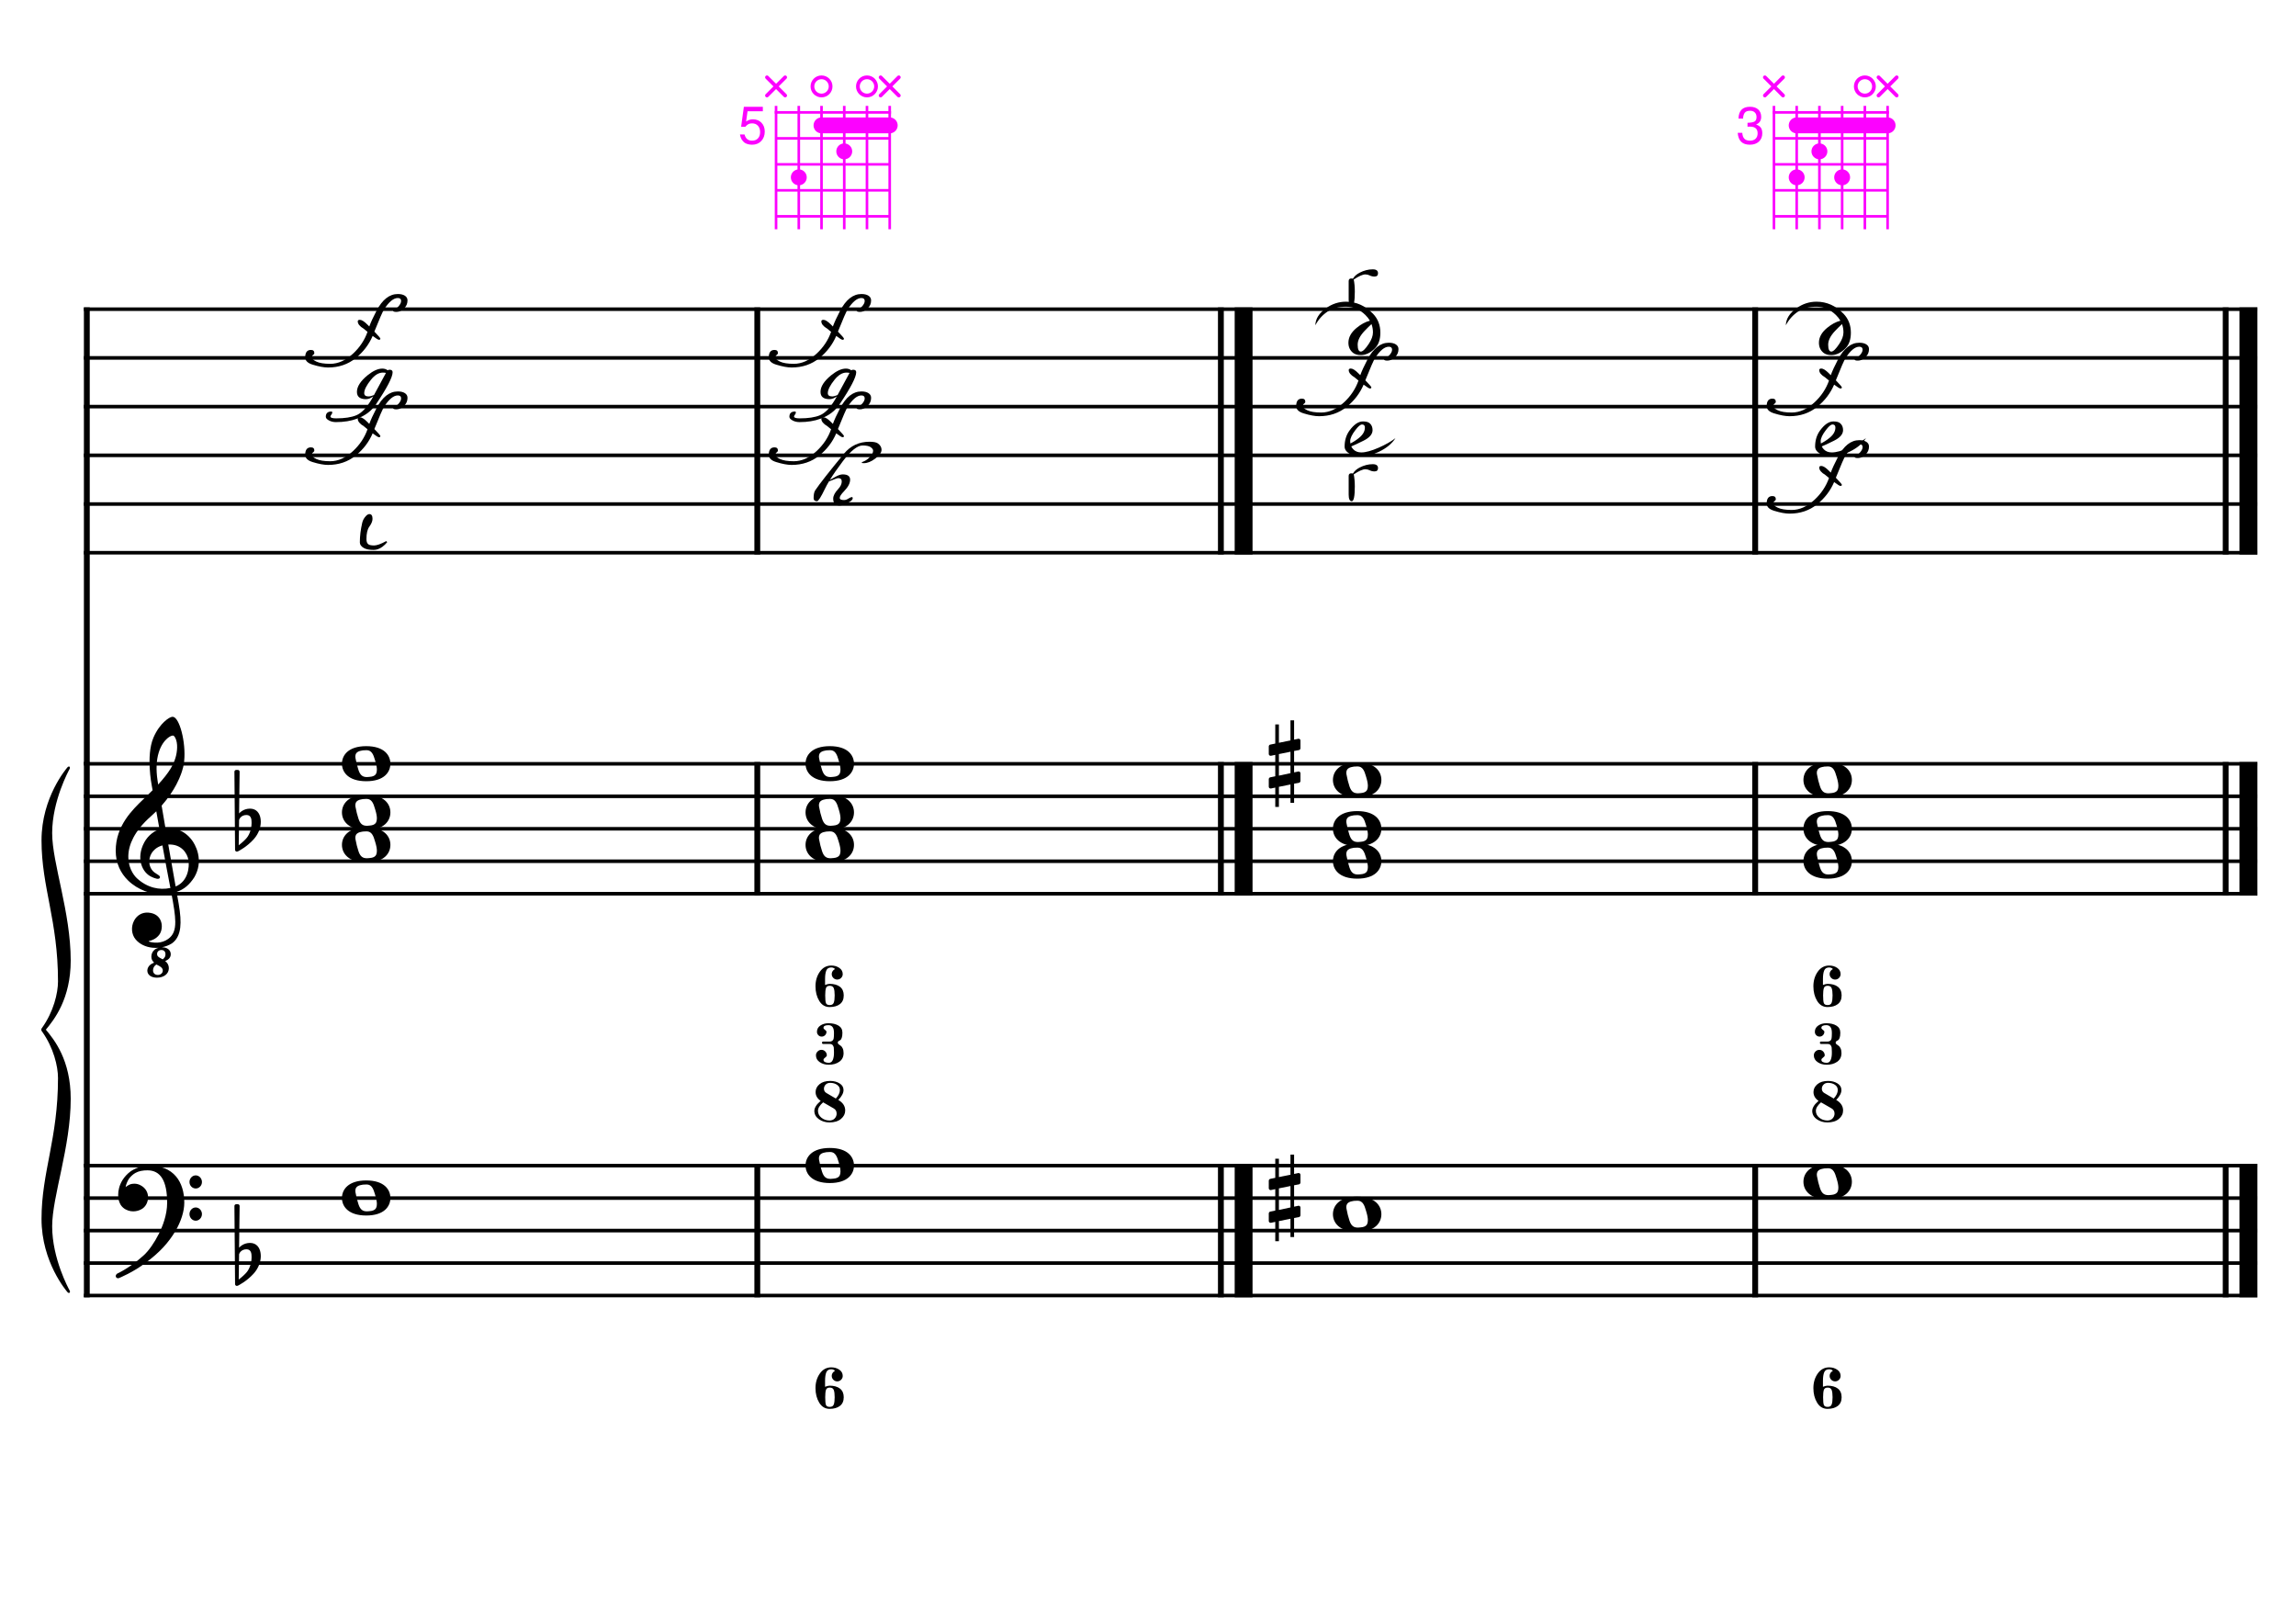 <?xml version="1.0" encoding="UTF-8" standalone="no"?>
<svg width="4209.44px" height="2976.38px" viewBox="0 0 4209.44 2976.38"
 xmlns="http://www.w3.org/2000/svg" xmlns:xlink="http://www.w3.org/1999/xlink" version="1.2" baseProfile="tiny">
<title>Accords (11)</title>
<desc>Generated by MuseScore 3.6.2</desc>
<polyline class="StaffLines" fill="none" stroke="#000000" stroke-width="6.55" stroke-linejoin="bevel" points="153.819,566.759 4138.58,566.759"/>
<polyline class="StaffLines" fill="none" stroke="#000000" stroke-width="6.55" stroke-linejoin="bevel" points="153.819,656.05 4138.58,656.05"/>
<polyline class="StaffLines" fill="none" stroke="#000000" stroke-width="6.55" stroke-linejoin="bevel" points="153.819,745.342 4138.58,745.342"/>
<polyline class="StaffLines" fill="none" stroke="#000000" stroke-width="6.55" stroke-linejoin="bevel" points="153.819,834.633 4138.58,834.633"/>
<polyline class="StaffLines" fill="none" stroke="#000000" stroke-width="6.55" stroke-linejoin="bevel" points="153.819,923.924 4138.58,923.924"/>
<polyline class="StaffLines" fill="none" stroke="#000000" stroke-width="6.55" stroke-linejoin="bevel" points="153.819,1013.22 4138.58,1013.22"/>
<polyline class="StaffLines" fill="none" stroke="#000000" stroke-width="6.55" stroke-linejoin="bevel" points="153.819,1400.14 4138.58,1400.14"/>
<polyline class="StaffLines" fill="none" stroke="#000000" stroke-width="6.55" stroke-linejoin="bevel" points="153.819,1459.67 4138.58,1459.67"/>
<polyline class="StaffLines" fill="none" stroke="#000000" stroke-width="6.55" stroke-linejoin="bevel" points="153.819,1519.2 4138.58,1519.2"/>
<polyline class="StaffLines" fill="none" stroke="#000000" stroke-width="6.55" stroke-linejoin="bevel" points="153.819,1578.73 4138.58,1578.73"/>
<polyline class="StaffLines" fill="none" stroke="#000000" stroke-width="6.55" stroke-linejoin="bevel" points="153.819,1638.26 4138.58,1638.26"/>
<polyline class="StaffLines" fill="none" stroke="#000000" stroke-width="6.55" stroke-linejoin="bevel" points="153.819,2136.69 4138.58,2136.69"/>
<polyline class="StaffLines" fill="none" stroke="#000000" stroke-width="6.55" stroke-linejoin="bevel" points="153.819,2196.22 4138.58,2196.22"/>
<polyline class="StaffLines" fill="none" stroke="#000000" stroke-width="6.55" stroke-linejoin="bevel" points="153.819,2255.75 4138.58,2255.75"/>
<polyline class="StaffLines" fill="none" stroke="#000000" stroke-width="6.55" stroke-linejoin="bevel" points="153.819,2315.27 4138.58,2315.27"/>
<polyline class="StaffLines" fill="none" stroke="#000000" stroke-width="6.55" stroke-linejoin="bevel" points="153.819,2374.8 4138.58,2374.8"/>
<polyline class="BarLine" fill="none" stroke="#000000" stroke-width="10.71" stroke-linejoin="bevel" points="159.176,2133.42 159.176,2378.08"/>
<polyline class="BarLine" fill="none" stroke="#000000" stroke-width="10.71" stroke-linejoin="bevel" points="1388.41,2133.42 1388.41,2378.08"/>
<polyline class="BarLine" fill="none" stroke="#000000" stroke-width="10.71" stroke-linejoin="bevel" points="2238.34,2133.42 2238.34,2378.08"/>
<polyline class="BarLine" fill="none" stroke="#000000" stroke-width="32.74" stroke-linejoin="bevel" points="2280.01,2133.42 2280.01,2378.08"/>
<polyline class="BarLine" fill="none" stroke="#000000" stroke-width="10.71" stroke-linejoin="bevel" points="3217.92,2133.42 3217.92,2378.08"/>
<polyline class="BarLine" fill="none" stroke="#000000" stroke-width="10.71" stroke-linejoin="bevel" points="4080.54,2133.42 4080.54,2378.08"/>
<polyline class="BarLine" fill="none" stroke="#000000" stroke-width="32.74" stroke-linejoin="bevel" points="4122.21,2133.42 4122.21,2378.08"/>
<polyline class="BarLine" fill="none" stroke="#000000" stroke-width="10.71" stroke-linejoin="bevel" points="159.176,1396.87 159.176,2136.69"/>
<polyline class="BarLine" fill="none" stroke="#000000" stroke-width="10.71" stroke-linejoin="bevel" points="1388.41,1396.87 1388.41,1641.53"/>
<polyline class="BarLine" fill="none" stroke="#000000" stroke-width="10.71" stroke-linejoin="bevel" points="2238.34,1396.87 2238.34,1641.53"/>
<polyline class="BarLine" fill="none" stroke="#000000" stroke-width="32.74" stroke-linejoin="bevel" points="2280.01,1396.87 2280.01,1641.53"/>
<polyline class="BarLine" fill="none" stroke="#000000" stroke-width="10.71" stroke-linejoin="bevel" points="3217.92,1396.87 3217.92,1641.53"/>
<polyline class="BarLine" fill="none" stroke="#000000" stroke-width="10.71" stroke-linejoin="bevel" points="4080.54,1396.87 4080.54,1641.53"/>
<polyline class="BarLine" fill="none" stroke="#000000" stroke-width="32.74" stroke-linejoin="bevel" points="4122.21,1396.87 4122.21,1641.53"/>
<polyline class="BarLine" fill="none" stroke="#000000" stroke-width="10.71" stroke-linejoin="bevel" points="159.176,563.485 159.176,1400.14"/>
<polyline class="BarLine" fill="none" stroke="#000000" stroke-width="10.71" stroke-linejoin="bevel" points="1388.41,563.485 1388.41,1016.49"/>
<polyline class="BarLine" fill="none" stroke="#000000" stroke-width="10.71" stroke-linejoin="bevel" points="2238.34,563.485 2238.34,1016.49"/>
<polyline class="BarLine" fill="none" stroke="#000000" stroke-width="32.74" stroke-linejoin="bevel" points="2280.01,563.485 2280.01,1016.49"/>
<polyline class="BarLine" fill="none" stroke="#000000" stroke-width="10.71" stroke-linejoin="bevel" points="3217.92,563.485 3217.92,1016.49"/>
<polyline class="BarLine" fill="none" stroke="#000000" stroke-width="10.71" stroke-linejoin="bevel" points="4080.54,563.485 4080.54,1016.49"/>
<polyline class="BarLine" fill="none" stroke="#000000" stroke-width="32.74" stroke-linejoin="bevel" points="4122.21,563.485 4122.21,1016.49"/>
<path class="Note" transform="matrix(2.381,0,0,2.381,626.933,2196.22)" d="M18.7,-13.6 C4.9,-13.6 0,-6.6 0,-0.1 C0,6.4 4.9,13.4 18.7,13.4 C32.5,13.4 37.3,6.4 37.3,-0.1 C37.3,-6.6 32.5,-13.6 18.7,-13.6 M10.4,-4.5 C10.3,-4.9 10.3,-5.3 10.3,-5.7 C10.3,-6.5 10.5,-7.3 10.9,-8 C11.6,-9 12.8,-9.7 14.3,-10 C15.6,-10.3 16.3,-10.5 18.9,-10.5 L19,-10.5 C23,-10.5 24.3,-6.8 25.4,-3 L25.7,-2 C26.5,0.6 26.9,2.8 26.9,4.5 C26.9,5.7 26.7,6.8 26.3,7.6 C25.7,8.7 24.7,9.4 23,9.8 C22.1,10 20.6,10.1 20.6,10.1 C20.1,10.1 19.7,10.2 19.3,10.2 C16.1,10.2 14.1,9 12.7,4.7 C11.5,1 11.3,-0.1 10.4,-4.5"/>
<path class="Note" transform="matrix(2.381,0,0,2.381,1476.87,2136.69)" d="M18.7,-13.6 C4.9,-13.6 0,-6.6 0,-0.1 C0,6.4 4.9,13.4 18.7,13.4 C32.5,13.4 37.3,6.4 37.3,-0.1 C37.3,-6.6 32.5,-13.6 18.7,-13.6 M10.4,-4.5 C10.3,-4.9 10.3,-5.3 10.3,-5.7 C10.3,-6.5 10.5,-7.3 10.9,-8 C11.6,-9 12.8,-9.7 14.3,-10 C15.6,-10.3 16.3,-10.5 18.9,-10.5 L19,-10.5 C23,-10.5 24.3,-6.8 25.4,-3 L25.7,-2 C26.5,0.6 26.9,2.8 26.9,4.5 C26.9,5.7 26.7,6.8 26.3,7.6 C25.7,8.7 24.7,9.4 23,9.8 C22.1,10 20.6,10.1 20.6,10.1 C20.1,10.1 19.7,10.2 19.3,10.2 C16.1,10.2 14.1,9 12.7,4.7 C11.5,1 11.3,-0.1 10.4,-4.5"/>
<path class="Note" transform="matrix(2.381,0,0,2.381,2443.77,2225.98)" d="M18.7,-13.6 C4.9,-13.6 0,-6.6 0,-0.1 C0,6.4 4.9,13.4 18.7,13.4 C32.5,13.4 37.3,6.4 37.3,-0.1 C37.3,-6.6 32.5,-13.6 18.7,-13.6 M10.4,-4.5 C10.3,-4.9 10.3,-5.3 10.3,-5.7 C10.3,-6.5 10.5,-7.3 10.9,-8 C11.6,-9 12.8,-9.7 14.3,-10 C15.6,-10.3 16.3,-10.5 18.9,-10.5 L19,-10.5 C23,-10.5 24.3,-6.8 25.4,-3 L25.7,-2 C26.5,0.6 26.9,2.8 26.9,4.5 C26.9,5.7 26.7,6.8 26.3,7.6 C25.7,8.7 24.7,9.4 23,9.8 C22.1,10 20.6,10.1 20.6,10.1 C20.1,10.1 19.7,10.2 19.3,10.2 C16.1,10.2 14.1,9 12.7,4.7 C11.5,1 11.3,-0.1 10.4,-4.5"/>
<path class="Note" transform="matrix(2.381,0,0,2.381,3306.39,2166.46)" d="M18.7,-13.6 C4.9,-13.6 0,-6.6 0,-0.1 C0,6.4 4.9,13.4 18.7,13.4 C32.5,13.4 37.3,6.4 37.3,-0.1 C37.3,-6.6 32.5,-13.6 18.7,-13.6 M10.4,-4.5 C10.3,-4.9 10.3,-5.3 10.3,-5.7 C10.3,-6.5 10.5,-7.3 10.9,-8 C11.6,-9 12.8,-9.7 14.3,-10 C15.6,-10.3 16.3,-10.5 18.9,-10.5 L19,-10.5 C23,-10.5 24.3,-6.8 25.4,-3 L25.7,-2 C26.5,0.6 26.9,2.8 26.9,4.5 C26.9,5.7 26.7,6.8 26.3,7.6 C25.7,8.7 24.7,9.4 23,9.8 C22.1,10 20.6,10.1 20.6,10.1 C20.1,10.1 19.7,10.2 19.3,10.2 C16.1,10.2 14.1,9 12.7,4.7 C11.5,1 11.3,-0.1 10.4,-4.5"/>
<path class="Note" transform="matrix(2.381,0,0,2.381,626.933,1548.96)" d="M18.7,-13.6 C4.9,-13.6 0,-6.6 0,-0.1 C0,6.4 4.9,13.4 18.7,13.4 C32.5,13.4 37.3,6.4 37.3,-0.1 C37.3,-6.6 32.5,-13.6 18.7,-13.6 M10.4,-4.5 C10.3,-4.9 10.3,-5.3 10.3,-5.7 C10.3,-6.5 10.5,-7.3 10.9,-8 C11.6,-9 12.8,-9.7 14.3,-10 C15.6,-10.3 16.3,-10.5 18.9,-10.5 L19,-10.5 C23,-10.5 24.3,-6.8 25.4,-3 L25.7,-2 C26.5,0.6 26.9,2.8 26.9,4.5 C26.9,5.7 26.7,6.8 26.3,7.6 C25.7,8.7 24.7,9.4 23,9.8 C22.1,10 20.6,10.1 20.6,10.1 C20.1,10.1 19.7,10.2 19.3,10.2 C16.1,10.2 14.1,9 12.7,4.7 C11.5,1 11.3,-0.1 10.4,-4.5"/>
<path class="Note" transform="matrix(2.381,0,0,2.381,626.933,1489.44)" d="M18.7,-13.6 C4.9,-13.6 0,-6.6 0,-0.1 C0,6.4 4.9,13.4 18.7,13.4 C32.5,13.4 37.3,6.4 37.3,-0.1 C37.3,-6.6 32.5,-13.6 18.7,-13.6 M10.4,-4.5 C10.3,-4.9 10.3,-5.3 10.3,-5.7 C10.3,-6.5 10.5,-7.3 10.9,-8 C11.6,-9 12.8,-9.7 14.3,-10 C15.6,-10.3 16.3,-10.5 18.9,-10.5 L19,-10.5 C23,-10.5 24.3,-6.8 25.4,-3 L25.7,-2 C26.5,0.6 26.9,2.8 26.9,4.5 C26.9,5.7 26.7,6.8 26.3,7.6 C25.7,8.7 24.7,9.4 23,9.8 C22.1,10 20.6,10.1 20.6,10.1 C20.1,10.1 19.7,10.2 19.3,10.2 C16.1,10.2 14.1,9 12.7,4.7 C11.5,1 11.3,-0.1 10.4,-4.5"/>
<path class="Note" transform="matrix(2.381,0,0,2.381,626.933,1400.14)" d="M18.7,-13.6 C4.9,-13.6 0,-6.6 0,-0.1 C0,6.4 4.9,13.4 18.7,13.4 C32.5,13.4 37.3,6.4 37.3,-0.1 C37.3,-6.6 32.5,-13.6 18.7,-13.6 M10.4,-4.5 C10.3,-4.9 10.3,-5.3 10.3,-5.7 C10.3,-6.5 10.5,-7.3 10.9,-8 C11.6,-9 12.8,-9.7 14.3,-10 C15.6,-10.3 16.3,-10.5 18.9,-10.5 L19,-10.5 C23,-10.5 24.3,-6.8 25.4,-3 L25.7,-2 C26.5,0.6 26.9,2.8 26.9,4.5 C26.9,5.7 26.7,6.8 26.3,7.6 C25.7,8.7 24.7,9.4 23,9.8 C22.1,10 20.6,10.1 20.6,10.1 C20.1,10.1 19.7,10.2 19.3,10.2 C16.1,10.2 14.1,9 12.7,4.7 C11.5,1 11.3,-0.1 10.4,-4.5"/>
<path class="Note" transform="matrix(2.381,0,0,2.381,1476.87,1548.96)" d="M18.7,-13.6 C4.9,-13.6 0,-6.6 0,-0.1 C0,6.4 4.9,13.4 18.7,13.4 C32.5,13.4 37.3,6.4 37.3,-0.1 C37.3,-6.6 32.5,-13.6 18.7,-13.6 M10.4,-4.5 C10.3,-4.9 10.3,-5.3 10.3,-5.7 C10.3,-6.5 10.5,-7.3 10.9,-8 C11.6,-9 12.8,-9.7 14.3,-10 C15.6,-10.3 16.3,-10.5 18.9,-10.5 L19,-10.5 C23,-10.5 24.3,-6.8 25.4,-3 L25.7,-2 C26.5,0.6 26.9,2.8 26.9,4.5 C26.9,5.7 26.7,6.8 26.3,7.6 C25.7,8.7 24.7,9.4 23,9.8 C22.1,10 20.6,10.1 20.6,10.1 C20.1,10.1 19.7,10.2 19.3,10.2 C16.1,10.2 14.1,9 12.7,4.7 C11.5,1 11.3,-0.1 10.4,-4.5"/>
<path class="Note" transform="matrix(2.381,0,0,2.381,1476.87,1489.44)" d="M18.7,-13.6 C4.9,-13.6 0,-6.6 0,-0.1 C0,6.4 4.9,13.4 18.7,13.4 C32.5,13.4 37.3,6.4 37.3,-0.1 C37.3,-6.6 32.5,-13.6 18.7,-13.6 M10.4,-4.5 C10.3,-4.9 10.3,-5.3 10.3,-5.7 C10.3,-6.5 10.5,-7.3 10.9,-8 C11.6,-9 12.8,-9.7 14.3,-10 C15.6,-10.3 16.3,-10.5 18.9,-10.5 L19,-10.5 C23,-10.5 24.3,-6.8 25.4,-3 L25.7,-2 C26.5,0.6 26.9,2.8 26.9,4.5 C26.9,5.7 26.7,6.8 26.3,7.6 C25.7,8.7 24.7,9.4 23,9.8 C22.1,10 20.6,10.1 20.6,10.1 C20.1,10.1 19.7,10.2 19.3,10.2 C16.1,10.2 14.1,9 12.7,4.7 C11.5,1 11.3,-0.1 10.4,-4.5"/>
<path class="Note" transform="matrix(2.381,0,0,2.381,1476.87,1400.14)" d="M18.7,-13.6 C4.9,-13.6 0,-6.6 0,-0.1 C0,6.4 4.9,13.4 18.7,13.4 C32.5,13.4 37.3,6.4 37.3,-0.1 C37.3,-6.6 32.5,-13.6 18.7,-13.6 M10.4,-4.5 C10.3,-4.9 10.3,-5.3 10.3,-5.7 C10.3,-6.5 10.5,-7.3 10.9,-8 C11.6,-9 12.8,-9.7 14.3,-10 C15.6,-10.3 16.3,-10.5 18.9,-10.5 L19,-10.5 C23,-10.5 24.3,-6.8 25.4,-3 L25.7,-2 C26.5,0.6 26.9,2.8 26.9,4.5 C26.9,5.7 26.7,6.8 26.3,7.6 C25.7,8.7 24.7,9.4 23,9.8 C22.1,10 20.6,10.1 20.6,10.1 C20.1,10.1 19.7,10.2 19.3,10.2 C16.1,10.2 14.1,9 12.7,4.7 C11.5,1 11.3,-0.1 10.4,-4.5"/>
<path class="Note" transform="matrix(2.381,0,0,2.381,2443.77,1578.73)" d="M18.7,-13.6 C4.9,-13.6 0,-6.6 0,-0.1 C0,6.4 4.9,13.4 18.7,13.4 C32.5,13.4 37.3,6.4 37.3,-0.1 C37.3,-6.6 32.5,-13.6 18.7,-13.6 M10.4,-4.5 C10.3,-4.9 10.3,-5.3 10.3,-5.7 C10.3,-6.5 10.5,-7.3 10.9,-8 C11.6,-9 12.8,-9.7 14.3,-10 C15.6,-10.3 16.3,-10.5 18.9,-10.5 L19,-10.5 C23,-10.5 24.3,-6.8 25.4,-3 L25.7,-2 C26.5,0.6 26.9,2.8 26.9,4.5 C26.9,5.7 26.7,6.8 26.3,7.6 C25.7,8.7 24.7,9.4 23,9.8 C22.1,10 20.6,10.1 20.6,10.1 C20.1,10.1 19.7,10.2 19.3,10.2 C16.1,10.2 14.1,9 12.7,4.7 C11.5,1 11.3,-0.1 10.4,-4.5"/>
<path class="Note" transform="matrix(2.381,0,0,2.381,2443.77,1519.2)" d="M18.7,-13.6 C4.9,-13.6 0,-6.6 0,-0.1 C0,6.4 4.9,13.4 18.7,13.4 C32.5,13.4 37.3,6.4 37.3,-0.1 C37.3,-6.6 32.5,-13.6 18.7,-13.6 M10.4,-4.5 C10.3,-4.9 10.3,-5.3 10.3,-5.7 C10.3,-6.5 10.5,-7.3 10.9,-8 C11.6,-9 12.8,-9.7 14.3,-10 C15.6,-10.3 16.3,-10.5 18.9,-10.5 L19,-10.5 C23,-10.5 24.3,-6.8 25.4,-3 L25.7,-2 C26.5,0.6 26.9,2.8 26.9,4.5 C26.9,5.7 26.7,6.8 26.3,7.6 C25.7,8.7 24.7,9.4 23,9.8 C22.1,10 20.6,10.1 20.6,10.1 C20.1,10.1 19.7,10.2 19.3,10.2 C16.1,10.2 14.1,9 12.7,4.7 C11.5,1 11.3,-0.1 10.4,-4.5"/>
<path class="Note" transform="matrix(2.381,0,0,2.381,2443.77,1429.91)" d="M18.7,-13.6 C4.9,-13.6 0,-6.6 0,-0.1 C0,6.4 4.9,13.4 18.7,13.4 C32.5,13.4 37.3,6.4 37.3,-0.1 C37.3,-6.6 32.5,-13.6 18.7,-13.6 M10.4,-4.5 C10.3,-4.9 10.3,-5.3 10.3,-5.7 C10.3,-6.5 10.5,-7.3 10.9,-8 C11.6,-9 12.8,-9.7 14.3,-10 C15.6,-10.3 16.3,-10.5 18.9,-10.5 L19,-10.5 C23,-10.5 24.3,-6.8 25.4,-3 L25.7,-2 C26.5,0.6 26.9,2.8 26.9,4.5 C26.9,5.7 26.7,6.8 26.3,7.6 C25.7,8.7 24.7,9.4 23,9.8 C22.1,10 20.6,10.1 20.6,10.1 C20.1,10.1 19.7,10.2 19.3,10.2 C16.1,10.2 14.1,9 12.7,4.7 C11.5,1 11.3,-0.1 10.4,-4.5"/>
<path class="Note" transform="matrix(2.381,0,0,2.381,3306.39,1578.73)" d="M18.7,-13.6 C4.9,-13.6 0,-6.6 0,-0.1 C0,6.4 4.9,13.4 18.7,13.4 C32.5,13.4 37.3,6.4 37.3,-0.1 C37.3,-6.6 32.5,-13.6 18.7,-13.6 M10.4,-4.5 C10.3,-4.9 10.3,-5.3 10.3,-5.7 C10.3,-6.5 10.5,-7.3 10.9,-8 C11.6,-9 12.8,-9.7 14.3,-10 C15.6,-10.3 16.3,-10.5 18.9,-10.5 L19,-10.5 C23,-10.5 24.3,-6.8 25.4,-3 L25.7,-2 C26.5,0.6 26.9,2.8 26.9,4.5 C26.9,5.7 26.7,6.8 26.3,7.6 C25.7,8.7 24.7,9.4 23,9.8 C22.1,10 20.6,10.1 20.6,10.1 C20.1,10.1 19.7,10.2 19.3,10.2 C16.1,10.2 14.1,9 12.7,4.7 C11.5,1 11.3,-0.1 10.4,-4.5"/>
<path class="Note" transform="matrix(2.381,0,0,2.381,3306.39,1519.2)" d="M18.7,-13.6 C4.9,-13.6 0,-6.6 0,-0.1 C0,6.4 4.9,13.4 18.7,13.4 C32.5,13.4 37.3,6.4 37.3,-0.1 C37.3,-6.6 32.5,-13.6 18.7,-13.6 M10.4,-4.5 C10.3,-4.9 10.3,-5.3 10.3,-5.7 C10.3,-6.5 10.5,-7.3 10.9,-8 C11.6,-9 12.8,-9.7 14.3,-10 C15.6,-10.3 16.3,-10.5 18.9,-10.5 L19,-10.5 C23,-10.5 24.3,-6.8 25.4,-3 L25.7,-2 C26.5,0.6 26.9,2.8 26.9,4.5 C26.9,5.7 26.7,6.8 26.3,7.6 C25.7,8.7 24.7,9.4 23,9.8 C22.1,10 20.6,10.1 20.6,10.1 C20.1,10.1 19.7,10.2 19.3,10.2 C16.1,10.2 14.1,9 12.7,4.7 C11.5,1 11.3,-0.1 10.4,-4.5"/>
<path class="Note" transform="matrix(2.381,0,0,2.381,3306.39,1429.91)" d="M18.7,-13.6 C4.9,-13.6 0,-6.6 0,-0.1 C0,6.4 4.9,13.4 18.7,13.4 C32.5,13.4 37.3,6.4 37.3,-0.1 C37.3,-6.6 32.5,-13.6 18.7,-13.6 M10.4,-4.5 C10.3,-4.9 10.3,-5.3 10.3,-5.7 C10.3,-6.5 10.5,-7.3 10.9,-8 C11.6,-9 12.8,-9.7 14.3,-10 C15.6,-10.3 16.3,-10.5 18.9,-10.5 L19,-10.5 C23,-10.5 24.3,-6.8 25.4,-3 L25.7,-2 C26.5,0.6 26.9,2.8 26.9,4.5 C26.9,5.7 26.7,6.8 26.3,7.6 C25.7,8.7 24.7,9.4 23,9.8 C22.1,10 20.6,10.1 20.6,10.1 C20.1,10.1 19.7,10.2 19.3,10.2 C16.1,10.2 14.1,9 12.7,4.7 C11.5,1 11.3,-0.1 10.4,-4.5"/>
<path class="Note" d="M677.28,942.375 C681.076,942.375 682.975,945.28 682.975,951.091 C682.975,955.274 680.999,960.078 677.048,965.501 C673.561,970.382 671.818,977.936 671.818,988.162 C671.818,993.043 673.097,996.297 675.653,997.924 C677.435,999.163 680.767,999.822 685.647,999.899 C690.916,999.899 698.392,997.227 708.076,991.881 L709.936,993.74 C707.456,996.917 704.474,999.783 700.987,1002.34 C695.797,1006.14 690.49,1008.03 685.066,1008.03 C677.241,1008.03 671.315,1006.91 667.286,1004.66 C662.25,1001.88 659.732,998.389 659.732,994.205 C659.732,982.661 661.204,970.614 664.148,958.063 C665.233,953.493 667.596,949.309 671.237,945.513 C673.329,943.421 675.343,942.375 677.28,942.375"/>
<path class="Note" d="M720.627,569.521 C724.965,566.577 728.103,564.137 730.04,562.2 C733.604,558.404 735.386,554.917 735.386,551.741 C735.386,548.1 733.371,546.279 729.343,546.279 C721.518,546.279 713.151,553.174 704.241,566.965 C701.53,571.148 695.564,584.784 686.345,607.871 C693.705,615.463 697.385,619.763 697.385,620.77 C697.385,622.165 696.494,622.862 694.712,622.862 C693.317,622.862 689.482,620.499 683.207,615.773 C676.389,631.655 666.047,645.213 652.179,656.447 C638.001,667.913 621.073,673.646 601.394,673.646 C593.88,673.646 584.466,671.903 573.155,668.417 C564.091,665.628 559.559,661.173 559.559,655.052 C559.559,645.988 563.045,641.456 570.018,641.456 C574.201,641.456 576.293,643.393 576.293,647.266 C576.293,648.506 575.324,649.823 573.388,651.217 C572.38,651.915 571.877,653.271 571.877,655.285 C571.877,657.687 574.55,660.166 579.895,662.722 C585.706,665.511 594.228,666.906 605.462,666.906 C619.949,666.906 633.934,660.631 647.414,648.08 C659.655,636.691 668.448,623.443 673.794,608.336 C671.702,606.631 669.455,604.772 667.054,602.758 C659.616,598.341 655.897,593.809 655.897,589.161 C655.897,587.224 657.176,586.256 659.732,586.256 C663.141,586.256 667.751,589.161 673.561,594.971 C674.801,596.211 675.963,597.373 677.048,598.458 C679.759,591.02 684.098,581.568 690.063,570.102 C700.832,549.339 713.925,538.958 729.343,538.958 C734.843,538.958 739.182,540.004 742.358,542.095 C745.535,544.187 747.123,547.054 747.123,550.695 C747.123,556.506 744.992,561.425 740.731,565.454 C736.315,569.637 731.706,571.729 726.902,571.729 C722.719,571.729 720.627,570.993 720.627,569.521"/>
<path class="Note" d="M720.627,748.104 C724.965,745.16 728.103,742.719 730.04,740.783 C733.604,736.986 735.386,733.5 735.386,730.324 C735.386,726.682 733.371,724.862 729.343,724.862 C721.518,724.862 713.151,731.757 704.241,745.547 C701.53,749.731 695.564,763.366 686.345,786.453 C693.705,794.046 697.385,798.346 697.385,799.353 C697.385,800.747 696.494,801.445 694.712,801.445 C693.317,801.445 689.482,799.082 683.207,794.356 C676.389,810.238 666.047,823.796 652.179,835.03 C638.001,846.496 621.073,852.229 601.394,852.229 C593.88,852.229 584.466,850.486 573.155,846.999 C564.091,844.21 559.559,839.756 559.559,833.635 C559.559,824.571 563.045,820.038 570.018,820.038 C574.201,820.038 576.293,821.975 576.293,825.849 C576.293,827.089 575.324,828.406 573.388,829.8 C572.38,830.497 571.877,831.853 571.877,833.868 C571.877,836.269 574.55,838.748 579.895,841.305 C585.706,844.094 594.228,845.489 605.462,845.489 C619.949,845.489 633.934,839.213 647.414,826.662 C659.655,815.274 668.448,802.026 673.794,786.918 C671.702,785.214 669.455,783.355 667.054,781.34 C659.616,776.924 655.897,772.392 655.897,767.743 C655.897,765.807 657.176,764.838 659.732,764.838 C663.141,764.838 667.751,767.743 673.561,773.554 C674.801,774.794 675.963,775.956 677.048,777.04 C679.759,769.603 684.098,760.151 690.063,748.685 C700.832,727.922 713.925,717.54 729.343,717.54 C734.843,717.54 739.182,718.586 742.358,720.678 C745.535,722.77 747.123,725.636 747.123,729.278 C747.123,735.088 744.992,740.008 740.731,744.036 C736.315,748.22 731.706,750.312 726.902,750.312 C722.719,750.312 720.627,749.576 720.627,748.104"/>
<path class="Note" d="M719.813,682.403 C719.813,691.313 709.664,710.875 689.366,741.09 C681.309,753.098 669.727,761.892 654.619,767.47 C643.463,771.653 630.563,773.745 615.921,773.745 C611.195,773.745 607.011,772.777 603.37,770.84 C599.341,768.748 597.327,766.463 597.327,763.983 C597.327,757.553 600.775,754.338 607.67,754.338 C608.677,754.338 609.181,754.958 609.181,756.197 C609.181,757.282 608.677,758.483 607.67,759.8 C606.43,761.427 605.811,762.628 605.811,763.402 C605.811,765.727 609.297,766.889 616.269,766.889 C631.919,766.889 644.276,764.991 653.341,761.194 C662.793,757.321 672.206,747.443 681.58,731.561 L684.253,726.563 C679.759,729.972 675.305,731.677 670.889,731.677 C659.887,731.677 654.387,727.222 654.387,718.313 C654.387,708.706 660.856,698.595 673.794,687.981 C683.943,679.769 692.969,675.663 700.871,675.663 C704.822,675.663 708.115,676.709 710.749,678.801 C711.679,678.104 712.841,677.755 714.235,677.755 C717.954,677.755 719.813,679.304 719.813,682.403 M685.647,724.123 L707.611,683.565 C705.907,683.178 704.009,682.984 701.917,682.984 C694.402,682.984 687.119,687.362 680.069,696.116 C671.857,706.343 667.751,714.516 667.751,720.637 C667.751,724.665 670.424,726.68 675.769,726.68 C678.326,726.68 681.619,725.827 685.647,724.123"/>
<path class="Note" d="M1497.93,918.743 C1493.75,918.743 1491.66,916.845 1491.66,913.049 C1491.66,906.618 1492.63,901.892 1494.56,898.871 C1502.62,886.94 1520.13,864.627 1547.09,831.933 C1559.25,817.136 1574.94,809.737 1594.15,809.737 C1601.59,809.737 1606.74,810.783 1609.61,812.875 C1614.03,816.129 1616.23,820.041 1616.23,824.612 C1616.23,829.415 1612.36,834.761 1604.61,840.649 C1597.25,846.227 1590.28,849.016 1583.7,849.016 C1581.14,849.016 1579.86,848.745 1579.86,848.203 C1579.86,847.428 1581.1,846.615 1583.58,845.762 C1586.91,844.523 1590.47,842.005 1594.27,838.209 C1598.61,833.793 1600.78,829.803 1600.78,826.239 C1600.78,823.837 1599.11,821.552 1595.78,819.382 C1592.84,817.523 1588.07,816.593 1581.49,816.593 C1571.88,816.593 1559.76,826.278 1545.11,845.646 C1535.35,858.584 1527.45,869.973 1521.41,879.812 C1524.35,878.185 1527.88,876.21 1531.98,873.885 C1537.02,871.019 1541.36,869.586 1545,869.586 C1554.06,869.586 1558.59,872.84 1558.59,879.347 C1558.59,885.778 1554.88,892.828 1547.44,900.498 C1542.17,905.921 1539.54,909.95 1539.54,912.584 C1539.54,915.295 1542.17,916.651 1547.44,916.651 C1550.07,916.651 1552.78,915.721 1555.57,913.862 C1558.36,912.08 1560.41,911.189 1561.73,911.189 C1562.82,911.189 1563.36,911.886 1563.36,913.281 C1563.36,915.528 1561.19,917.891 1556.85,920.37 C1549.57,924.553 1543.72,926.645 1539.3,926.645 C1531.48,926.645 1527.57,922.462 1527.57,914.094 C1527.57,908.826 1530.59,902.977 1536.63,896.547 C1541.05,891.821 1543.25,887.133 1543.25,882.485 C1543.25,878.456 1541.09,876.442 1536.75,876.442 C1535.04,876.442 1529.39,878.456 1519.78,882.485 C1516.91,887.288 1514.51,891.704 1512.57,895.733 C1505.21,911.073 1500.33,918.743 1497.93,918.743"/>
<path class="Note" d="M1570.56,569.521 C1574.9,566.577 1578.04,564.137 1579.98,562.2 C1583.54,558.404 1585.32,554.917 1585.32,551.741 C1585.32,548.1 1583.31,546.279 1579.28,546.279 C1571.45,546.279 1563.09,553.174 1554.18,566.965 C1551.47,571.148 1545.5,584.784 1536.28,607.871 C1543.64,615.463 1547.32,619.763 1547.32,620.77 C1547.32,622.165 1546.43,622.862 1544.65,622.862 C1543.25,622.862 1539.42,620.499 1533.14,615.773 C1526.33,631.655 1515.98,645.213 1502.12,656.447 C1487.94,667.913 1471.01,673.646 1451.33,673.646 C1443.82,673.646 1434.4,671.903 1423.09,668.417 C1414.03,665.628 1409.5,661.173 1409.5,655.052 C1409.5,645.988 1412.98,641.456 1419.95,641.456 C1424.14,641.456 1426.23,643.393 1426.23,647.266 C1426.23,648.506 1425.26,649.823 1423.32,651.217 C1422.32,651.915 1421.81,653.271 1421.81,655.285 C1421.81,657.687 1424.49,660.166 1429.83,662.722 C1435.64,665.511 1444.17,666.906 1455.4,666.906 C1469.89,666.906 1483.87,660.631 1497.35,648.08 C1509.59,636.691 1518.39,623.443 1523.73,608.336 C1521.64,606.631 1519.39,604.772 1516.99,602.758 C1509.55,598.341 1505.83,593.809 1505.83,589.161 C1505.83,587.224 1507.11,586.256 1509.67,586.256 C1513.08,586.256 1517.69,589.161 1523.5,594.971 C1524.74,596.211 1525.9,597.373 1526.98,598.458 C1529.7,591.02 1534.04,581.568 1540,570.102 C1550.77,549.339 1563.86,538.958 1579.28,538.958 C1584.78,538.958 1589.12,540.004 1592.3,542.095 C1595.47,544.187 1597.06,547.054 1597.06,550.695 C1597.06,556.506 1594.93,561.425 1590.67,565.454 C1586.25,569.637 1581.64,571.729 1576.84,571.729 C1572.66,571.729 1570.56,570.993 1570.56,569.521"/>
<path class="Note" d="M1570.56,748.104 C1574.9,745.16 1578.04,742.719 1579.98,740.783 C1583.54,736.986 1585.32,733.5 1585.32,730.324 C1585.32,726.682 1583.31,724.862 1579.28,724.862 C1571.45,724.862 1563.09,731.757 1554.18,745.547 C1551.47,749.731 1545.5,763.366 1536.28,786.453 C1543.64,794.046 1547.32,798.346 1547.32,799.353 C1547.32,800.747 1546.43,801.445 1544.65,801.445 C1543.25,801.445 1539.42,799.082 1533.14,794.356 C1526.33,810.238 1515.98,823.796 1502.12,835.03 C1487.94,846.496 1471.01,852.229 1451.33,852.229 C1443.82,852.229 1434.4,850.486 1423.09,846.999 C1414.03,844.21 1409.5,839.756 1409.5,833.635 C1409.5,824.571 1412.98,820.038 1419.95,820.038 C1424.14,820.038 1426.23,821.975 1426.23,825.849 C1426.23,827.089 1425.26,828.406 1423.32,829.8 C1422.32,830.497 1421.81,831.853 1421.81,833.868 C1421.81,836.269 1424.49,838.748 1429.83,841.305 C1435.64,844.094 1444.17,845.489 1455.4,845.489 C1469.89,845.489 1483.87,839.213 1497.35,826.662 C1509.59,815.274 1518.39,802.026 1523.73,786.918 C1521.64,785.214 1519.39,783.355 1516.99,781.34 C1509.55,776.924 1505.83,772.392 1505.83,767.743 C1505.83,765.807 1507.11,764.838 1509.67,764.838 C1513.08,764.838 1517.69,767.743 1523.5,773.554 C1524.74,774.794 1525.9,775.956 1526.98,777.04 C1529.7,769.603 1534.04,760.151 1540,748.685 C1550.77,727.922 1563.86,717.54 1579.28,717.54 C1584.78,717.54 1589.12,718.586 1592.3,720.678 C1595.47,722.77 1597.06,725.636 1597.06,729.278 C1597.06,735.088 1594.93,740.008 1590.67,744.036 C1586.25,748.22 1581.64,750.312 1576.84,750.312 C1572.66,750.312 1570.56,749.576 1570.56,748.104"/>
<path class="Note" d="M1569.75,682.403 C1569.75,691.313 1559.6,710.875 1539.3,741.09 C1531.25,753.098 1519.66,761.892 1504.56,767.47 C1493.4,771.653 1480.5,773.745 1465.86,773.745 C1461.13,773.745 1456.95,772.777 1453.31,770.84 C1449.28,768.748 1447.26,766.463 1447.26,763.983 C1447.26,757.553 1450.71,754.338 1457.61,754.338 C1458.61,754.338 1459.12,754.958 1459.12,756.197 C1459.12,757.282 1458.61,758.483 1457.61,759.8 C1456.37,761.427 1455.75,762.628 1455.75,763.402 C1455.75,765.727 1459.23,766.889 1466.21,766.889 C1481.86,766.889 1494.21,764.991 1503.28,761.194 C1512.73,757.321 1522.14,747.443 1531.52,731.561 L1534.19,726.563 C1529.7,729.972 1525.24,731.677 1520.83,731.677 C1509.82,731.677 1504.32,727.222 1504.32,718.313 C1504.32,708.706 1510.79,698.595 1523.73,687.981 C1533.88,679.769 1542.91,675.663 1550.81,675.663 C1554.76,675.663 1558.05,676.709 1560.69,678.801 C1561.62,678.104 1562.78,677.755 1564.17,677.755 C1567.89,677.755 1569.75,679.304 1569.75,682.403 M1535.58,724.123 L1557.55,683.565 C1555.84,683.178 1553.95,682.984 1551.85,682.984 C1544.34,682.984 1537.06,687.362 1530.01,696.116 C1521.79,706.343 1517.69,714.516 1517.69,720.637 C1517.69,724.665 1520.36,726.68 1525.71,726.68 C1528.26,726.68 1531.56,725.827 1535.58,724.123"/>
<path class="Note" d="M2478.31,918.743 C2474.52,918.743 2472.62,914.675 2472.62,906.541 L2472.62,872.491 C2472.62,869.237 2474.21,867.61 2477.38,867.61 C2478.78,867.61 2479.82,867.726 2480.52,867.959 C2483,863.62 2487.07,859.979 2492.72,857.035 C2500.62,852.929 2508.64,850.876 2516.78,850.876 C2523.21,850.876 2526.42,853.277 2526.42,858.081 C2526.42,862.109 2524.25,864.124 2519.92,864.124 C2516.82,864.124 2513.87,863.426 2511.08,862.032 C2508.6,860.792 2505.97,860.173 2503.18,860.173 C2498.38,860.173 2491.29,863.31 2481.91,869.586 C2483.23,875.861 2483.89,883.182 2483.89,891.549 C2483.89,909.678 2482.03,918.743 2478.31,918.743"/>
<path class="Note" d="M2411.5,596.25 C2411.81,584.551 2418.28,574.17 2430.91,565.105 C2442.14,557.048 2454.42,553.019 2467.75,553.019 C2486.42,553.019 2502.88,560.341 2517.14,574.983 C2526.2,584.357 2530.73,595.979 2530.73,609.846 C2530.73,622.32 2527.4,631.888 2520.74,638.55 C2512.6,646.763 2504,650.869 2494.94,650.869 C2488.74,650.869 2483.94,649.474 2480.53,646.685 C2474.95,642.114 2472.16,635.994 2472.16,628.324 C2472.16,618.407 2477.12,609.343 2487.04,601.131 C2495.17,594.39 2503.35,589.974 2511.56,587.883 C2509.39,584.164 2506.64,580.677 2503.31,577.424 C2492.93,567.274 2481.15,562.2 2467.98,562.2 C2454.27,562.2 2442.92,565.183 2433.93,571.148 C2424.63,577.269 2417.16,585.636 2411.5,596.25 M2514.46,594.042 C2510.2,597.993 2505.94,602.215 2501.68,606.709 C2493.31,615.541 2489.13,623.908 2489.13,631.81 C2489.13,640.255 2491.07,644.477 2494.94,644.477 C2498.43,644.477 2503.31,639.713 2509.58,630.183 C2514.62,622.591 2517.14,615.618 2517.14,609.265 C2517.14,603.842 2516.24,598.768 2514.46,594.042"/>
<path class="Note" d="M2478.31,561.577 C2474.52,561.577 2472.62,557.51 2472.62,549.375 L2472.62,515.326 C2472.62,512.072 2474.21,510.445 2477.38,510.445 C2478.78,510.445 2479.82,510.561 2480.52,510.793 C2483,506.455 2487.07,502.813 2492.72,499.869 C2500.62,495.763 2508.64,493.71 2516.78,493.71 C2523.21,493.71 2526.42,496.112 2526.42,500.915 C2526.42,504.944 2524.25,506.958 2519.92,506.958 C2516.82,506.958 2513.87,506.261 2511.08,504.867 C2508.6,503.627 2505.97,503.007 2503.18,503.007 C2498.38,503.007 2491.29,506.145 2481.91,512.42 C2483.23,518.696 2483.89,526.017 2483.89,534.384 C2483.89,552.513 2482.03,561.577 2478.31,561.577"/>
<path class="Note" d="M2558.38,803.188 C2552.03,813.182 2542,821.472 2528.28,828.057 C2516.35,833.79 2505.2,836.657 2494.81,836.657 C2486.52,836.657 2479.63,834.991 2474.13,831.66 C2468.16,828.018 2465.18,823.68 2465.18,818.644 C2465.18,807.255 2468.16,797.455 2474.13,789.243 C2482.26,778.086 2490.48,772.508 2498.77,772.508 C2504.65,772.508 2508.84,773.67 2511.32,775.994 C2514.72,779.016 2516.43,783.161 2516.43,788.429 C2516.43,795.867 2510.89,802.336 2499.81,807.836 C2489.04,813.182 2481.57,816.668 2477.38,818.295 C2478.31,820.232 2479.51,821.975 2480.98,823.525 C2484.63,827.398 2489.58,829.335 2495.86,829.335 C2503.76,829.335 2514.38,826.43 2527.7,820.619 C2540.48,814.964 2550.71,809.153 2558.38,803.188 M2475.76,812.95 C2481.57,810.006 2486.87,806.558 2491.68,802.607 C2498.8,796.796 2502.37,790.521 2502.37,783.781 C2502.37,779.984 2500.62,778.086 2497.14,778.086 C2494.19,778.086 2490.17,781.456 2485.05,788.197 C2478.62,796.564 2475.41,803.382 2475.41,808.65 C2475.41,810.122 2475.52,811.555 2475.76,812.95"/>
<path class="Note" d="M2537.46,658.813 C2541.8,655.869 2544.94,653.428 2546.88,651.491 C2550.44,647.695 2552.22,644.209 2552.22,641.032 C2552.22,637.391 2550.21,635.57 2546.18,635.57 C2538.35,635.57 2529.99,642.466 2521.08,656.256 C2518.37,660.439 2512.4,674.075 2503.18,697.162 C2510.54,704.755 2514.22,709.054 2514.22,710.062 C2514.22,711.456 2513.33,712.153 2511.55,712.153 C2510.15,712.153 2506.32,709.79 2500.04,705.064 C2493.23,720.947 2482.88,734.505 2469.02,745.738 C2454.84,757.204 2437.91,762.938 2418.23,762.938 C2410.72,762.938 2401.3,761.194 2389.99,757.708 C2380.93,754.919 2376.4,750.464 2376.4,744.344 C2376.4,735.279 2379.88,730.747 2386.85,730.747 C2391.04,730.747 2393.13,732.684 2393.13,736.558 C2393.13,737.797 2392.16,739.114 2390.22,740.509 C2389.22,741.206 2388.71,742.562 2388.71,744.576 C2388.71,746.978 2391.39,749.457 2396.73,752.014 C2402.54,754.803 2411.06,756.197 2422.3,756.197 C2436.79,756.197 2450.77,749.922 2464.25,737.371 C2476.49,725.982 2485.28,712.734 2490.63,697.627 C2488.54,695.923 2486.29,694.063 2483.89,692.049 C2476.45,687.633 2472.73,683.101 2472.73,678.452 C2472.73,676.515 2474.01,675.547 2476.57,675.547 C2479.98,675.547 2484.59,678.452 2490.4,684.263 C2491.64,685.502 2492.8,686.664 2493.88,687.749 C2496.6,680.312 2500.93,670.86 2506.9,659.394 C2517.67,638.631 2530.76,628.249 2546.18,628.249 C2551.68,628.249 2556.02,629.295 2559.19,631.387 C2562.37,633.479 2563.96,636.345 2563.96,639.986 C2563.96,645.797 2561.83,650.716 2557.57,654.745 C2553.15,658.929 2548.54,661.021 2543.74,661.021 C2539.56,661.021 2537.46,660.285 2537.46,658.813"/>
<path class="Note" d="M3400.08,837.395 C3404.42,834.451 3407.56,832.011 3409.49,830.074 C3413.06,826.278 3414.84,822.791 3414.84,819.615 C3414.84,815.974 3412.82,814.153 3408.8,814.153 C3400.97,814.153 3392.6,821.048 3383.69,834.839 C3380.98,839.022 3375.02,852.658 3365.8,875.745 C3373.16,883.337 3376.84,887.637 3376.84,888.644 C3376.84,890.039 3375.95,890.736 3374.16,890.736 C3372.77,890.736 3368.94,888.373 3362.66,883.647 C3355.84,899.529 3345.5,913.087 3331.63,924.321 C3317.45,935.787 3300.53,941.52 3280.85,941.52 C3273.33,941.52 3263.92,939.777 3252.61,936.291 C3243.54,933.502 3239.01,929.047 3239.01,922.926 C3239.01,913.862 3242.5,909.33 3249.47,909.33 C3253.65,909.33 3255.75,911.267 3255.75,915.14 C3255.75,916.38 3254.78,917.697 3252.84,919.091 C3251.83,919.789 3251.33,921.145 3251.33,923.159 C3251.33,925.561 3254,928.04 3259.35,930.596 C3265.16,933.385 3273.68,934.78 3284.91,934.78 C3299.4,934.78 3313.39,928.505 3326.87,915.954 C3339.11,904.565 3347.9,891.317 3353.25,876.21 C3351.16,874.505 3348.91,872.646 3346.51,870.632 C3339.07,866.216 3335.35,861.683 3335.35,857.035 C3335.35,855.098 3336.63,854.13 3339.19,854.13 C3342.59,854.13 3347.2,857.035 3353.01,862.845 C3354.25,864.085 3355.42,865.247 3356.5,866.332 C3359.21,858.894 3363.55,849.442 3369.52,837.976 C3380.29,817.213 3393.38,806.832 3408.8,806.832 C3414.3,806.832 3418.63,807.878 3421.81,809.969 C3424.99,812.061 3426.58,814.928 3426.58,818.569 C3426.58,824.38 3424.45,829.299 3420.18,833.328 C3415.77,837.511 3411.16,839.603 3406.36,839.603 C3402.17,839.603 3400.08,838.867 3400.08,837.395"/>
<path class="Note" d="M3274.12,596.25 C3274.43,584.551 3280.9,574.17 3293.52,565.105 C3304.76,557.048 3317.04,553.019 3330.36,553.019 C3349.03,553.019 3365.5,560.341 3379.75,574.983 C3388.82,584.357 3393.35,595.979 3393.35,609.846 C3393.35,622.32 3390.02,631.888 3383.35,638.55 C3375.22,646.763 3366.62,650.869 3357.56,650.869 C3351.36,650.869 3346.55,649.474 3343.15,646.685 C3337.57,642.114 3334.78,635.994 3334.78,628.324 C3334.78,618.407 3339.74,609.343 3349.65,601.131 C3357.79,594.39 3365.96,589.974 3374.17,587.883 C3372,584.164 3369.25,580.677 3365.92,577.424 C3355.54,567.274 3343.77,562.2 3330.59,562.2 C3316.88,562.2 3305.53,565.183 3296.55,571.148 C3287.25,577.269 3279.77,585.636 3274.12,596.25 M3377.08,594.042 C3372.82,597.993 3368.56,602.215 3364.3,606.709 C3355.93,615.541 3351.75,623.908 3351.75,631.81 C3351.75,640.255 3353.68,644.477 3357.56,644.477 C3361.04,644.477 3365.92,639.713 3372.2,630.183 C3377.23,622.591 3379.75,615.618 3379.75,609.265 C3379.75,603.842 3378.86,598.768 3377.08,594.042"/>
<path class="Note" d="M3421,803.188 C3414.65,813.182 3404.61,821.472 3390.9,828.057 C3378.97,833.79 3367.81,836.657 3357.43,836.657 C3349.14,836.657 3342.25,834.991 3336.74,831.66 C3330.78,828.018 3327.8,823.68 3327.8,818.644 C3327.8,807.255 3330.78,797.455 3336.74,789.243 C3344.88,778.086 3353.09,772.508 3361.38,772.508 C3367.27,772.508 3371.45,773.67 3373.93,775.994 C3377.34,779.016 3379.05,783.161 3379.05,788.429 C3379.05,795.867 3373.51,802.336 3362.43,807.836 C3351.66,813.182 3344.18,816.668 3340,818.295 C3340.93,820.232 3342.13,821.975 3343.6,823.525 C3347.24,827.398 3352.2,829.335 3358.48,829.335 C3366.38,829.335 3376.99,826.43 3390.32,820.619 C3403.1,814.964 3413.33,809.153 3421,803.188 M3338.37,812.95 C3344.18,810.006 3349.49,806.558 3354.29,802.607 C3361.42,796.796 3364.98,790.521 3364.98,783.781 C3364.98,779.984 3363.24,778.086 3359.75,778.086 C3356.81,778.086 3352.78,781.456 3347.67,788.197 C3341.24,796.564 3338.02,803.382 3338.02,808.65 C3338.02,810.122 3338.14,811.555 3338.37,812.95"/>
<path class="Note" d="M3400.08,658.813 C3404.42,655.869 3407.56,653.428 3409.49,651.491 C3413.06,647.695 3414.84,644.209 3414.84,641.032 C3414.84,637.391 3412.82,635.57 3408.8,635.57 C3400.97,635.57 3392.6,642.466 3383.69,656.256 C3380.98,660.439 3375.02,674.075 3365.8,697.162 C3373.16,704.755 3376.84,709.054 3376.84,710.062 C3376.84,711.456 3375.95,712.153 3374.16,712.153 C3372.77,712.153 3368.94,709.79 3362.66,705.064 C3355.84,720.947 3345.5,734.505 3331.63,745.738 C3317.45,757.204 3300.53,762.938 3280.85,762.938 C3273.33,762.938 3263.92,761.194 3252.61,757.708 C3243.54,754.919 3239.01,750.464 3239.01,744.344 C3239.01,735.279 3242.5,730.747 3249.47,730.747 C3253.65,730.747 3255.75,732.684 3255.75,736.558 C3255.75,737.797 3254.78,739.114 3252.84,740.509 C3251.83,741.206 3251.33,742.562 3251.33,744.576 C3251.33,746.978 3254,749.457 3259.35,752.014 C3265.16,754.803 3273.68,756.197 3284.91,756.197 C3299.4,756.197 3313.39,749.922 3326.87,737.371 C3339.11,725.982 3347.9,712.734 3353.25,697.627 C3351.16,695.923 3348.91,694.063 3346.51,692.049 C3339.07,687.633 3335.35,683.101 3335.35,678.452 C3335.35,676.515 3336.63,675.547 3339.19,675.547 C3342.59,675.547 3347.2,678.452 3353.01,684.263 C3354.25,685.502 3355.42,686.664 3356.5,687.749 C3359.21,680.312 3363.55,670.86 3369.52,659.394 C3380.29,638.631 3393.38,628.249 3408.8,628.249 C3414.3,628.249 3418.63,629.295 3421.81,631.387 C3424.99,633.479 3426.58,636.345 3426.58,639.986 C3426.58,645.797 3424.45,650.716 3420.18,654.745 C3415.77,658.929 3411.16,661.021 3406.36,661.021 C3402.17,661.021 3400.08,660.285 3400.08,658.813"/>
<path class="Clef" transform="matrix(2.381,0,0,2.381,212.156,2196.22)" d="M25.4,-25.1 C17.8,-25.1 11.7,-20.7 11.6,-20.7 C5.8,-16.4 3.5,-11.3 2.6,-7.8 C2.1,-6 1.9,-4.2 1.9,-2.5 C1.9,-0.1 2.3,2.1 3.2,4 C4.4,6.7 6.7,8.6 9.7,9.6 C10.9,10 12.2,10.2 13.5,10.2 C15.7,10.2 18,9.6 19.9,8.5 C23,6.8 24.9,3.2 24.9,-0.7 C24.9,-4.2 23.1,-7.4 20.1,-9.3 C18,-10.7 16,-11.1 14.3,-11.1 C13.1,-11.1 12,-10.9 11.1,-10.6 C10.1,-10.2 8.4,-9.2 7.6,-8.5 C7.9,-10.4 9.1,-13.3 10.2,-14.9 C11.3,-16.5 13.5,-18.5 15.2,-19.4 C17.7,-20.8 20.9,-21.4 24.4,-21.4 C34.6,-21.4 39.6,-13.2 39.6,3.6 C39.6,12.9 36.1,21.8 33.1,27.7 C29.8,34.3 25.4,40.6 21.5,44.1 C11.1,53.6 1.3,58.1 1.2,58.1 C1.2,58.1 -0.3,59 0.1,60.5 C0.4,61.5 1.3,61.7 1.9,61.7 C2,61.7 2.3,61.6 2.4,61.6 C2.5,61.6 13.9,56.9 23,49.8 C28.1,46.1 32.7,42.1 36.7,37.8 C40.3,33.9 43.4,29.7 45.9,25.5 C50.3,18 52.8,10.2 52.8,3.5 C52.8,-4.8 50.6,-11.7 46.5,-16.6 C41.8,-22.2 34.7,-25.1 25.4,-25.1 M56.8,-12.4 C56.8,-9.6 59,-7.4 61.6,-7.4 C64.2,-7.4 66.4,-9.6 66.4,-12.4 C66.4,-15.2 64.2,-17.5 61.6,-17.5 C59,-17.5 56.8,-15.2 56.8,-12.4 M56.8,12.3 C56.8,15.1 59,17.4 61.6,17.4 C64.2,17.4 66.4,15.1 66.4,12.3 C66.4,9.5 64.2,7.2 61.6,7.2 C59,7.2 56.8,9.5 56.8,12.3"/>
<path class="Clef" transform="matrix(2.381,0,0,2.381,212.156,1578.73)" d="M63.37,-5.89 C62.14,-11.32 59.5,-15.14 58.72,-16.18 C55.53,-20.45 51.52,-23.3 46.83,-24.65 C43.72,-25.54 40.72,-25.65 38.3,-25.47 C37.26,-31.48 36.26,-37.36 35.35,-42.81 C40.79,-48.97 44.42,-54.77 46.69,-59.07 C50.16,-65.65 51.31,-70.23 51.36,-70.43 C53.08,-75.64 53.44,-83.34 52.34,-91.55 C51.33,-99.1 49.24,-105.81 46.89,-109.06 C45.86,-110.49 44.81,-111.22 43.77,-111.22 C42.55,-111.22 40.04,-109.98 37.15,-107.21 C34.85,-105.01 31.58,-101.12 29.02,-95.11 C26.02,-88.05 25.81,-78.56 26.16,-71.84 C26.54,-64.57 27.65,-58.88 27.66,-58.83 C27.68,-58.74 27.94,-57.24 28.39,-54.67 C28.16,-54.44 27.92,-54.22 27.67,-53.98 C26.63,-52.98 25.44,-51.84 24.06,-50.46 C23.2,-49.6 22.25,-48.69 21.25,-47.72 C12.79,-39.57 0,-27.25 0,-8.1 C0,-3.4 0.9,1.02 2.68,5.03 C4.27,8.63 6.57,11.91 9.5,14.78 C17.23,22.33 27.82,25.54 34.88,25.38 C37.83,25.31 40.46,25.07 42.85,24.62 C44.68,34.22 45.82,41.25 45.86,46.59 C45.9,53.1 44.25,57.07 40.35,59.84 C37.92,61.57 35.11,62.52 32.01,62.67 C29.42,62.79 27.16,62.32 25.73,61.91 L25.72,61.91 C25.72,61.91 25.43,61.83 25.42,61.63 C25.41,61.45 25.76,61.4 25.77,61.4 L25.79,61.4 C27.71,60.96 31.28,59.73 33.64,56.43 C35.44,53.91 36.31,49.29 34.47,45.35 C33.36,42.96 30.85,40.01 25.23,39.56 C22.74,39.36 20.47,39.87 18.47,41.07 C16.66,42.15 15.16,43.79 14.11,45.79 C11.65,50.49 12.11,56.22 15.24,60.06 C18.2,63.68 22.82,65.99 28.25,66.57 C29.1,66.66 29.95,66.7 30.8,66.7 C31.51,66.7 32.22,66.67 32.92,66.61 C31.72,66.94 30.64,67.49 29.77,68.25 C28.28,69.54 27.44,71.38 27.44,73.41 C27.44,75.28 28.06,76.65 29.55,78.04 C28.41,78.5 27.55,78.98 26.79,79.56 C25.25,80.73 24.34,82.46 24.34,84.19 C24.34,87.45 27.3,89.63 31.72,89.63 C37.13,89.63 40.91,86.63 40.91,82.35 C40.91,80.12 39.91,78.18 38.08,76.83 C41.01,75.62 42.37,73.94 42.37,71.56 C42.39,70.05 41.69,68.61 40.49,67.69 C39.28,66.74 37.62,66.24 35.69,66.24 L35.51,66.24 C38.28,65.7 40.92,64.7 43.21,63.28 C46.87,60.71 48.99,56.73 49.67,51.1 C50.23,46.46 49.84,40.55 48.44,32.48 C48.08,30.39 47.54,27.36 46.88,23.6 C52.63,21.68 56.79,18.11 60.56,12.26 C63.85,6.52 64.8,0.42 63.37,-5.89 M32.39,87.54 C30.19,87.54 28.73,86.12 28.73,84.01 C28.73,82.11 29.65,80.5 31.32,79.47 C31.68,79.66 31.77,79.71 32.11,79.88 C33.3,80.48 33.3,80.48 33.55,80.63 L33.56,80.64 C35.47,81.73 36.25,82.76 36.25,84.18 C36.24,86.09 34.59,87.54 32.39,87.54 M38.31,71.63 C38.31,73.27 37.73,74.34 36.18,75.53 C34.74,74.78 34.35,74.56 33.98,74.34 L33.88,74.28 C32.33,73.34 31.85,72.66 31.85,71.4 C31.85,69.6 33.23,68.34 35.19,68.34 C37.17,68.35 38.31,69.55 38.31,71.63 M33.15,-83.81 C34.93,-89.55 37.67,-92.8 39.66,-94.53 C41.41,-96.05 43.06,-96.76 43.98,-96.76 C44.12,-96.76 44.24,-96.74 44.34,-96.71 C44.8,-96.57 45.33,-96 45.8,-95.13 C48.11,-90.84 47.37,-84.13 46.03,-79.69 C44.4,-74.29 41.48,-68.68 32.69,-59.06 C32.52,-60.17 32.36,-61.22 32.21,-62.2 C30.95,-70.49 31.27,-77.76 33.15,-83.81 M29.15,20.31 C24.51,19.09 20.08,16.59 16.32,13.09 C15.01,11.86 13.14,9.69 11.67,6.3 C10.31,3.14 9.65,-0.29 9.7,-3.88 C9.77,-8.57 11.08,-13.39 13.59,-18.18 C16.51,-23.76 21.07,-29.29 27.13,-34.62 C28.58,-35.9 29.95,-37.18 31.24,-38.46 C32,-34.2 32.83,-29.51 33.71,-24.63 C29.86,-23.36 25.11,-20.21 22,-14.56 C18.47,-7.99 18.61,-2.47 19.34,1.01 C20.28,5.47 22.81,9.23 26.27,11.32 C27.2,11.88 31.33,14.01 33.17,13.43 C33.54,13.31 33.81,13.09 33.95,12.76 C34.46,11.59 33.44,10.95 31.88,9.99 C31.28,9.62 30.61,9.2 29.88,8.67 C26.56,6.18 25.11,1.73 26.18,-2.65 C26.76,-5.05 28.04,-7.21 29.88,-8.91 C31.55,-10.46 33.59,-11.56 35.97,-12.2 C38.01,-0.96 40.07,10.19 41.71,18.55 C41.84,19.24 41.98,19.91 42.11,20.58 C37.71,21.51 33.37,21.42 29.15,20.31 M54.9,10.1 C53.73,13.28 51.27,17.35 46.14,19.41 C46.07,18.99 45.99,18.56 45.91,18.13 C44.36,9.37 42.43,-1.61 40.47,-12.87 C50.82,-13.35 55.09,-5.91 55.98,-1.08 C56.45,1.45 56.45,5.89 54.9,10.1"/>
<path class="KeySig" transform="matrix(2.381,0,0,2.381,429.785,2315.27)" d="M20.1,-7.9 C19.5,-11.8 17.1,-15.5 12,-15.5 C7,-15.5 4.1,-12.4 3.6,-11.8 L4,-43.9 C4,-44.7 3.4,-45.3 2.6,-45.3 L1.4,-45.3 C0.6,-45.3 0,-44.7 0,-43.9 L0.5,16.2 C0.5,17 1.1,17.6 1.9,17.6 C2.1,17.6 2.5,17.5 2.7,17.4 C3.1,17.2 9.6,14 15,7.9 C18.8,3.6 20.3,-1.3 20.3,-5.4 C20.3,-6.3 20.2,-7.1 20.1,-7.9 M13.2,-4 C13.2,-2.5 12.8,2.1 10.3,5.9 C8.6,8.5 5.2,11.2 3.3,12.7 L3.6,-6.8 C3.8,-7.7 5.3,-10.6 9.3,-10.6 C12.9,-10.6 13.2,-7.2 13.2,-5.1 L13.2,-4 "/>
<path class="KeySig" transform="matrix(2.381,0,0,2.381,2326.15,2196.22)" d="M23.3,-10.6 C23.9,-10.7 24.4,-11.4 24.4,-12 L24.4,-17.9 C24.4,-18.7 23.8,-19.3 23,-19.3 L22.8,-19.3 L19.5,-18.6 L19.5,-33.5 L16.7,-33.5 L16.7,-18 L7.8,-16.2 L7.8,-30.3 L5,-30.3 L5,-15.6 L1.1,-14.8 C0.5,-14.7 0,-14 0,-13.4 L0,-13.2 L0,-7.4 L0,-7.6 C0,-6.8 0.6,-6.2 1.4,-6.2 L1.7,-6.2 L5,-6.9 L5,9.6 L1.1,10.4 C0.5,10.5 0,11.2 0,11.8 L0,17.6 C0,18.4 0.6,19 1.4,19 L1.7,19 L5,18.3 L5,33.2 L7.8,33.2 L7.8,17.7 L16.7,15.9 L16.7,30 L19.5,30 L19.5,15.3 L23.3,14.6 C23.9,14.5 24.4,13.8 24.4,13.2 L24.4,7.3 C24.4,6.5 23.8,5.9 23,5.9 L22.8,5.9 L19.5,6.6 L19.5,-9.9 L23.3,-10.6 M7.8,9.1 L7.8,-7.5 L16.7,-9.3 L16.7,7.2 L7.8,9.1 "/>
<path class="KeySig" transform="matrix(2.381,0,0,2.381,429.785,1519.2)" d="M20.1,-7.9 C19.5,-11.8 17.1,-15.5 12,-15.5 C7,-15.5 4.1,-12.4 3.6,-11.8 L4,-43.9 C4,-44.7 3.4,-45.3 2.6,-45.3 L1.4,-45.3 C0.6,-45.3 0,-44.7 0,-43.9 L0.5,16.2 C0.5,17 1.1,17.6 1.9,17.6 C2.1,17.6 2.5,17.5 2.7,17.4 C3.1,17.2 9.6,14 15,7.9 C18.8,3.6 20.3,-1.3 20.3,-5.4 C20.3,-6.3 20.2,-7.1 20.1,-7.9 M13.2,-4 C13.2,-2.5 12.8,2.1 10.3,5.9 C8.6,8.5 5.2,11.2 3.3,12.7 L3.6,-6.8 C3.8,-7.7 5.3,-10.6 9.3,-10.6 C12.9,-10.6 13.2,-7.2 13.2,-5.1 L13.2,-4 "/>
<path class="KeySig" transform="matrix(2.381,0,0,2.381,2326.15,1400.14)" d="M23.3,-10.6 C23.9,-10.7 24.4,-11.4 24.4,-12 L24.4,-17.9 C24.4,-18.7 23.8,-19.3 23,-19.3 L22.8,-19.3 L19.5,-18.6 L19.5,-33.5 L16.7,-33.5 L16.7,-18 L7.8,-16.2 L7.8,-30.3 L5,-30.3 L5,-15.6 L1.1,-14.8 C0.5,-14.7 0,-14 0,-13.4 L0,-13.2 L0,-7.4 L0,-7.6 C0,-6.8 0.6,-6.2 1.4,-6.2 L1.7,-6.2 L5,-6.9 L5,9.6 L1.1,10.4 C0.5,10.5 0,11.2 0,11.8 L0,17.6 C0,18.4 0.6,19 1.4,19 L1.7,19 L5,18.3 L5,33.2 L7.8,33.2 L7.8,17.7 L16.7,15.9 L16.7,30 L19.5,30 L19.5,15.3 L23.3,14.6 C23.9,14.5 24.4,13.8 24.4,13.2 L24.4,7.3 C24.4,6.5 23.8,5.9 23,5.9 L22.8,5.9 L19.5,6.6 L19.5,-9.9 L23.3,-10.6 M7.8,9.1 L7.8,-7.5 L16.7,-9.3 L16.7,7.2 L7.8,9.1 "/>
<path class="FiguredBass" d="M1524.06,2509.99 C1519.48,2509.99 1516.44,2511.83 1514.92,2515.51 C1513.41,2519.19 1512.65,2524.4 1512.65,2531.14 L1512.65,2542.09 C1515.86,2540.79 1518.65,2540.11 1521,2540.05 C1529.04,2540.05 1535.36,2541.83 1539.97,2545.38 C1544.58,2548.94 1546.88,2554.23 1546.88,2561.25 C1546.88,2568.27 1544.55,2573.57 1539.88,2577.16 C1535.21,2580.74 1528.91,2582.54 1521,2582.54 C1512.9,2582.54 1506.56,2578.78 1501.98,2571.27 C1497.4,2563.75 1495.11,2554.83 1495.11,2544.5 C1495.11,2534.23 1497.77,2525.33 1503.09,2517.78 C1508.41,2510.24 1515.4,2506.46 1524.06,2506.46 C1529.75,2506.46 1534.67,2507.9 1538.81,2510.78 C1542.95,2513.65 1545.03,2517.44 1545.03,2522.14 C1545.03,2524.86 1544.04,2527.21 1542.06,2529.19 C1540.08,2531.17 1537.71,2532.16 1534.96,2532.16 C1532.21,2532.16 1529.84,2531.17 1527.86,2529.19 C1525.88,2527.21 1524.89,2524.86 1524.89,2522.14 C1524.89,2519.48 1525.88,2517.13 1527.86,2515.09 C1528.54,2514.29 1529.5,2513.61 1530.74,2513.05 C1530.43,2512.25 1529.81,2511.63 1528.88,2511.19 C1527.52,2510.39 1525.91,2509.99 1524.06,2509.99 M1528.6,2547.93 C1527.49,2545.03 1525.05,2543.57 1521.28,2543.57 C1517.5,2543.57 1515.17,2545.03 1514.27,2547.93 C1513.37,2550.84 1512.93,2555.26 1512.93,2561.2 C1512.93,2568.19 1513.37,2572.89 1514.27,2575.3 C1515.17,2577.71 1517.5,2578.92 1521.28,2578.92 C1525.05,2578.92 1527.49,2577.47 1528.6,2574.56 C1529.72,2571.65 1530.27,2567.21 1530.27,2561.25 C1530.27,2555.28 1529.72,2550.84 1528.6,2547.93"/>
<path class="FiguredBass" d="M3353.57,2509.99 C3349,2509.99 3345.95,2511.83 3344.44,2515.51 C3342.92,2519.19 3342.16,2524.4 3342.16,2531.14 L3342.16,2542.09 C3345.38,2540.79 3348.16,2540.11 3350.51,2540.05 C3358.55,2540.05 3364.88,2541.83 3369.49,2545.38 C3374.09,2548.94 3376.4,2554.23 3376.4,2561.25 C3376.4,2568.27 3374.06,2573.57 3369.39,2577.16 C3364.72,2580.74 3358.43,2582.54 3350.51,2582.54 C3342.41,2582.54 3336.07,2578.78 3331.49,2571.27 C3326.92,2563.75 3324.63,2554.83 3324.63,2544.5 C3324.63,2534.23 3327.29,2525.33 3332.61,2517.78 C3337.93,2510.24 3344.92,2506.46 3353.57,2506.46 C3359.26,2506.46 3364.18,2507.9 3368.33,2510.78 C3372.47,2513.65 3374.54,2517.44 3374.54,2522.14 C3374.54,2524.86 3373.55,2527.21 3371.57,2529.19 C3369.59,2531.17 3367.23,2532.16 3364.48,2532.16 C3361.72,2532.16 3359.36,2531.17 3357.38,2529.19 C3355.4,2527.21 3354.41,2524.86 3354.41,2522.14 C3354.41,2519.48 3355.4,2517.13 3357.38,2515.09 C3358.06,2514.29 3359.02,2513.61 3360.25,2513.05 C3359.95,2512.25 3359.33,2511.63 3358.4,2511.19 C3357.04,2510.39 3355.43,2509.99 3353.57,2509.99 M3358.12,2547.93 C3357.01,2545.03 3354.56,2543.57 3350.79,2543.57 C3347.02,2543.57 3344.68,2545.03 3343.79,2547.93 C3342.89,2550.84 3342.44,2555.26 3342.44,2561.2 C3342.44,2568.19 3342.89,2572.89 3343.79,2575.3 C3344.68,2577.71 3347.02,2578.92 3350.79,2578.92 C3354.56,2578.92 3357.01,2577.47 3358.12,2574.56 C3359.23,2571.65 3359.79,2567.21 3359.79,2561.25 C3359.79,2555.28 3359.23,2550.84 3358.12,2547.93"/>
<path class="FiguredBass" d="M1524.06,1773.44 C1519.48,1773.44 1516.44,1775.28 1514.92,1778.96 C1513.41,1782.64 1512.65,1787.85 1512.65,1794.59 L1512.65,1805.54 C1515.86,1804.24 1518.65,1803.56 1521,1803.5 C1529.04,1803.5 1535.36,1805.28 1539.97,1808.83 C1544.58,1812.39 1546.88,1817.68 1546.88,1824.7 C1546.88,1831.72 1544.55,1837.02 1539.88,1840.61 C1535.21,1844.2 1528.91,1845.99 1521,1845.99 C1512.9,1845.99 1506.56,1842.23 1501.98,1834.72 C1497.4,1827.2 1495.11,1818.28 1495.11,1807.95 C1495.11,1797.69 1497.77,1788.78 1503.09,1781.23 C1508.41,1773.69 1515.4,1769.92 1524.06,1769.92 C1529.75,1769.92 1534.67,1771.35 1538.81,1774.23 C1542.95,1777.11 1545.03,1780.89 1545.03,1785.59 C1545.03,1788.32 1544.04,1790.67 1542.06,1792.65 C1540.08,1794.62 1537.71,1795.61 1534.96,1795.61 C1532.21,1795.61 1529.84,1794.62 1527.86,1792.65 C1525.88,1790.67 1524.89,1788.32 1524.89,1785.59 C1524.89,1782.93 1525.88,1780.58 1527.86,1778.54 C1528.54,1777.74 1529.5,1777.06 1530.74,1776.5 C1530.43,1775.7 1529.81,1775.08 1528.88,1774.65 C1527.52,1773.84 1525.91,1773.44 1524.06,1773.44 M1528.6,1811.39 C1527.49,1808.48 1525.05,1807.03 1521.28,1807.03 C1517.5,1807.03 1515.17,1808.48 1514.27,1811.39 C1513.37,1814.29 1512.93,1818.71 1512.93,1824.65 C1512.93,1831.64 1513.37,1836.34 1514.27,1838.75 C1515.17,1841.17 1517.5,1842.37 1521.28,1842.37 C1525.05,1842.37 1527.49,1840.92 1528.6,1838.01 C1529.72,1835.1 1530.27,1830.67 1530.27,1824.7 C1530.27,1818.73 1529.72,1814.29 1528.6,1811.39"/>
<path class="FiguredBass" d="M1535.93,1911.38 C1535.93,1912.37 1536.49,1913.33 1537.6,1914.26 C1538.72,1915.19 1539.94,1916.07 1541.27,1916.9 C1542.6,1917.74 1543.82,1919.32 1544.93,1921.64 C1546.05,1923.95 1546.6,1926.88 1546.6,1930.4 C1546.6,1937.21 1544.04,1942.46 1538.9,1946.17 C1533.77,1949.88 1527.27,1951.74 1519.42,1951.74 C1513.11,1951.74 1507.62,1950.16 1502.95,1947.01 C1498.28,1943.85 1495.95,1939.71 1495.95,1934.58 C1495.95,1931.86 1496.94,1929.49 1498.92,1927.48 C1500.9,1925.47 1503.26,1924.46 1506.01,1924.46 C1508.77,1924.46 1511.1,1925.45 1513.02,1927.43 C1514.94,1929.41 1515.89,1931.79 1515.89,1934.58 C1515.89,1935.81 1514.87,1937.16 1512.83,1938.61 C1510.79,1940.07 1509.77,1941.41 1509.77,1942.65 C1509.77,1944.57 1510.71,1945.97 1512.6,1946.87 C1514.49,1947.77 1516.76,1948.21 1519.42,1948.21 C1522.88,1948.21 1525.34,1946.5 1526.8,1943.07 C1528.25,1939.63 1528.98,1935.41 1528.98,1930.4 L1528.98,1927.99 C1528.98,1924.65 1528.87,1922.11 1528.65,1920.38 C1528.43,1918.65 1527.75,1917.1 1526.61,1915.74 C1525.47,1914.38 1523.72,1913.7 1521.37,1913.7 L1509.21,1913.7 C1507.79,1913.7 1507.08,1912.93 1507.08,1911.38 C1507.08,1909.96 1507.79,1909.25 1509.21,1909.25 L1521.37,1909.25 C1523.9,1909.25 1525.88,1908.29 1527.31,1906.37 C1527.8,1905.69 1528.2,1904.58 1528.51,1903.03 C1528.82,1900.99 1528.98,1898.06 1528.98,1894.22 L1528.98,1893.01 C1528.98,1883.8 1525.57,1879.19 1518.77,1879.19 C1512.77,1879.19 1509.77,1880.86 1509.77,1884.2 C1509.77,1885.31 1510.68,1886.5 1512.51,1887.77 C1514.33,1889.04 1515.25,1890.23 1515.25,1891.34 C1515.25,1893.76 1514.39,1895.83 1512.69,1897.56 C1510.99,1899.29 1508.92,1900.16 1506.48,1900.16 C1504.04,1900.16 1501.98,1899.29 1500.31,1897.56 C1498.64,1895.83 1497.8,1893.76 1497.8,1891.34 C1497.8,1886.58 1499.88,1882.78 1504.02,1879.93 C1508.16,1877.09 1513.08,1875.67 1518.77,1875.67 C1526.25,1875.67 1532.41,1877.1 1537.23,1879.98 C1542.06,1882.86 1544.47,1887.2 1544.47,1893.01 C1544.47,1897.16 1544.04,1900.37 1543.17,1902.66 C1542.3,1904.95 1541.31,1906.34 1540.2,1906.84 C1539.09,1907.33 1538.1,1907.9 1537.23,1908.55 C1536.37,1909.2 1535.93,1910.15 1535.93,1911.38"/>
<path class="FiguredBass" d="M1532.41,2013.7 C1537.36,2008.32 1539.83,2003.12 1539.83,1998.12 C1539.83,1994.03 1538.08,1990.82 1534.59,1988.47 C1531.09,1986.12 1526.9,1984.94 1522.02,1984.94 C1518.55,1984.94 1515.79,1986.02 1513.71,1988.19 C1511.64,1990.35 1510.61,1992.86 1510.61,1995.7 C1510.61,1999.17 1512.12,2001.8 1515.15,2003.59 L1532.41,2013.7 M1536.95,2016.3 C1545.37,2021.18 1549.57,2027.62 1549.57,2035.6 C1549.57,2041.59 1547,2046.74 1541.87,2051.04 C1536.74,2055.34 1529.72,2057.49 1520.81,2057.49 C1513.33,2057.49 1506.82,2055.51 1501.28,2051.55 C1495.75,2047.59 1492.98,2042.46 1492.98,2036.15 C1492.98,2033.8 1493.66,2031.42 1495.02,2029.01 C1496.38,2026.6 1497.65,2024.79 1498.82,2023.58 C1500,2022.38 1501.92,2020.5 1504.58,2017.97 C1498.39,2013.7 1495.3,2008.32 1495.3,2001.83 C1495.3,1996.26 1497.68,1991.47 1502.44,1987.45 C1507.2,1983.43 1513.73,1981.42 1522.02,1981.42 C1528.64,1981.42 1534.37,1982.92 1539.23,1985.92 C1544.08,1988.91 1546.51,1992.98 1546.51,1998.12 C1546.51,2003.62 1543.32,2009.68 1536.95,2016.3 M1509.12,2020.66 C1502.81,2026.16 1499.66,2031.33 1499.66,2036.15 C1499.66,2041.22 1501.76,2045.46 1505.97,2048.86 C1510.17,2052.26 1515.12,2053.96 1520.81,2053.96 C1524.77,2053.96 1527.94,2052.7 1530.32,2050.16 C1532.7,2047.63 1533.89,2044.69 1533.89,2041.35 C1533.89,2037.08 1532.13,2033.93 1528.6,2031.88 L1509.12,2020.66 "/>
<path class="FiguredBass" d="M3353.57,1773.44 C3349,1773.44 3345.95,1775.28 3344.44,1778.96 C3342.92,1782.64 3342.16,1787.85 3342.16,1794.59 L3342.16,1805.54 C3345.38,1804.24 3348.16,1803.56 3350.51,1803.5 C3358.55,1803.5 3364.88,1805.28 3369.49,1808.83 C3374.09,1812.39 3376.4,1817.68 3376.4,1824.7 C3376.4,1831.72 3374.06,1837.02 3369.39,1840.61 C3364.72,1844.2 3358.43,1845.99 3350.51,1845.99 C3342.41,1845.99 3336.07,1842.23 3331.49,1834.72 C3326.92,1827.2 3324.63,1818.28 3324.63,1807.95 C3324.63,1797.69 3327.29,1788.78 3332.61,1781.23 C3337.93,1773.69 3344.92,1769.92 3353.57,1769.92 C3359.26,1769.92 3364.18,1771.35 3368.33,1774.23 C3372.47,1777.11 3374.54,1780.89 3374.54,1785.59 C3374.54,1788.32 3373.55,1790.67 3371.57,1792.65 C3369.59,1794.62 3367.23,1795.61 3364.48,1795.61 C3361.72,1795.61 3359.36,1794.62 3357.38,1792.65 C3355.4,1790.67 3354.41,1788.32 3354.41,1785.59 C3354.41,1782.93 3355.4,1780.58 3357.38,1778.54 C3358.06,1777.74 3359.02,1777.06 3360.25,1776.5 C3359.95,1775.7 3359.33,1775.08 3358.4,1774.65 C3357.04,1773.84 3355.43,1773.44 3353.57,1773.44 M3358.12,1811.39 C3357.01,1808.48 3354.56,1807.03 3350.79,1807.03 C3347.02,1807.03 3344.68,1808.48 3343.79,1811.39 C3342.89,1814.29 3342.44,1818.71 3342.44,1824.65 C3342.44,1831.64 3342.89,1836.34 3343.79,1838.75 C3344.68,1841.17 3347.02,1842.37 3350.79,1842.37 C3354.56,1842.37 3357.01,1840.92 3358.12,1838.01 C3359.23,1835.1 3359.79,1830.67 3359.79,1824.7 C3359.79,1818.73 3359.23,1814.29 3358.12,1811.39"/>
<path class="FiguredBass" d="M3365.45,1911.38 C3365.45,1912.37 3366.01,1913.33 3367.12,1914.26 C3368.23,1915.19 3369.45,1916.07 3370.78,1916.9 C3372.11,1917.74 3373.34,1919.32 3374.45,1921.64 C3375.56,1923.95 3376.12,1926.88 3376.12,1930.4 C3376.12,1937.21 3373.55,1942.46 3368.42,1946.17 C3363.28,1949.88 3356.79,1951.74 3348.94,1951.74 C3342.63,1951.74 3337.14,1950.16 3332.47,1947.01 C3327.8,1943.85 3325.46,1939.71 3325.46,1934.58 C3325.46,1931.86 3326.45,1929.49 3328.43,1927.48 C3330.41,1925.47 3332.78,1924.46 3335.53,1924.46 C3338.28,1924.46 3340.62,1925.45 3342.53,1927.43 C3344.45,1929.41 3345.41,1931.79 3345.41,1934.58 C3345.41,1935.81 3344.39,1937.16 3342.35,1938.61 C3340.31,1940.07 3339.29,1941.41 3339.29,1942.65 C3339.29,1944.57 3340.23,1945.97 3342.12,1946.87 C3344,1947.77 3346.28,1948.21 3348.94,1948.21 C3352.4,1948.21 3354.86,1946.5 3356.31,1943.07 C3357.76,1939.63 3358.49,1935.41 3358.49,1930.4 L3358.49,1927.99 C3358.49,1924.65 3358.38,1922.11 3358.17,1920.38 C3357.95,1918.65 3357.27,1917.1 3356.13,1915.74 C3354.98,1914.38 3353.23,1913.7 3350.88,1913.7 L3338.73,1913.7 C3337.31,1913.7 3336.6,1912.93 3336.6,1911.38 C3336.6,1909.96 3337.31,1909.25 3338.73,1909.25 L3350.88,1909.25 C3353.42,1909.25 3355.4,1908.29 3356.82,1906.37 C3357.32,1905.69 3357.72,1904.58 3358.03,1903.03 C3358.34,1900.99 3358.49,1898.06 3358.49,1894.22 L3358.49,1893.01 C3358.49,1883.8 3355.09,1879.19 3348.29,1879.19 C3342.29,1879.19 3339.29,1880.86 3339.29,1884.2 C3339.29,1885.31 3340.2,1886.5 3342.02,1887.77 C3343.85,1889.04 3344.76,1890.23 3344.76,1891.34 C3344.76,1893.76 3343.91,1895.83 3342.21,1897.56 C3340.51,1899.29 3338.44,1900.16 3335.99,1900.16 C3333.55,1900.16 3331.49,1899.29 3329.82,1897.56 C3328.15,1895.83 3327.32,1893.76 3327.32,1891.34 C3327.32,1886.58 3329.39,1882.78 3333.54,1879.93 C3337.68,1877.09 3342.6,1875.67 3348.29,1875.67 C3355.77,1875.67 3361.92,1877.1 3366.75,1879.98 C3371.57,1882.86 3373.98,1887.2 3373.98,1893.01 C3373.98,1897.16 3373.55,1900.37 3372.69,1902.66 C3371.82,1904.95 3370.83,1906.34 3369.72,1906.84 C3368.6,1907.33 3367.61,1907.9 3366.75,1908.55 C3365.88,1909.2 3365.45,1910.15 3365.45,1911.38"/>
<path class="FiguredBass" d="M3361.92,2013.7 C3366.87,2008.32 3369.35,2003.12 3369.35,1998.12 C3369.35,1994.03 3367.6,1990.82 3364.1,1988.47 C3360.61,1986.12 3356.42,1984.94 3351.53,1984.94 C3348.07,1984.94 3345.3,1986.02 3343.23,1988.19 C3341.16,1990.35 3340.12,1992.86 3340.12,1995.7 C3340.12,1999.17 3341.64,2001.8 3344.67,2003.59 L3361.92,2013.7 M3366.47,2016.3 C3374.88,2021.18 3379.09,2027.62 3379.09,2035.6 C3379.09,2041.59 3376.52,2046.74 3371.39,2051.04 C3366.25,2055.34 3359.23,2057.49 3350.33,2057.49 C3342.84,2057.49 3336.33,2055.51 3330.8,2051.55 C3325.26,2047.59 3322.5,2042.46 3322.5,2036.15 C3322.5,2033.8 3323.18,2031.42 3324.54,2029.01 C3325.9,2026.6 3327.17,2024.79 3328.34,2023.58 C3329.52,2022.38 3331.43,2020.5 3334.09,2017.97 C3327.91,2013.7 3324.81,2008.32 3324.81,2001.83 C3324.81,1996.26 3327.2,1991.47 3331.96,1987.45 C3336.72,1983.43 3343.25,1981.42 3351.53,1981.42 C3358.15,1981.42 3363.89,1982.92 3368.74,1985.92 C3373.6,1988.91 3376.03,1992.98 3376.03,1998.12 C3376.03,2003.62 3372.84,2009.68 3366.47,2016.3 M3338.64,2020.66 C3332.33,2026.16 3329.18,2031.33 3329.18,2036.15 C3329.18,2041.22 3331.28,2045.46 3335.48,2048.86 C3339.69,2052.26 3344.64,2053.96 3350.33,2053.96 C3354.29,2053.96 3357.46,2052.7 3359.84,2050.16 C3362.22,2047.63 3363.41,2044.69 3363.41,2041.35 C3363.41,2037.08 3361.65,2033.93 3358.12,2031.88 L3338.64,2020.66 "/>
<polyline class="FretDiagram" stroke="#fc02ff" stroke-width="4.76" stroke-linejoin="bevel" points="1420.44,206.022 1633.55,206.022"/>
<polyline class="FretDiagram" stroke="#fc02ff" stroke-width="4.76" stroke-linejoin="bevel" points="1422.82,194.117 1422.82,420.321"/>
<polyline class="FretDiagram" stroke="#fc02ff" stroke-width="4.76" stroke-linejoin="bevel" points="1464.49,194.117 1464.49,420.321"/>
<polyline class="FretDiagram" stroke="#fc02ff" stroke-width="4.76" stroke-linejoin="bevel" points="1506.16,194.117 1506.16,420.321"/>
<polyline class="FretDiagram" stroke="#fc02ff" stroke-width="4.76" stroke-linejoin="bevel" points="1547.83,194.117 1547.83,420.321"/>
<polyline class="FretDiagram" stroke="#fc02ff" stroke-width="4.76" stroke-linejoin="bevel" points="1589.5,194.117 1589.5,420.321"/>
<polyline class="FretDiagram" stroke="#fc02ff" stroke-width="4.76" stroke-linejoin="bevel" points="1631.17,194.117 1631.17,420.321"/>
<polyline class="FretDiagram" stroke="#fc02ff" stroke-width="4.76" stroke-linejoin="bevel" points="1422.82,253.644 1631.17,253.644"/>
<polyline class="FretDiagram" stroke="#fc02ff" stroke-width="4.76" stroke-linejoin="bevel" points="1422.82,301.266 1631.17,301.266"/>
<polyline class="FretDiagram" stroke="#fc02ff" stroke-width="4.76" stroke-linejoin="bevel" points="1422.82,348.888 1631.17,348.888"/>
<polyline class="FretDiagram" stroke="#fc02ff" stroke-width="4.76" stroke-linejoin="bevel" points="1422.82,396.51 1631.17,396.51"/>
<path class="FretDiagram" fill="#fc02ff" fill-rule="evenodd" d="M1479.07,325.077 C1479.07,333.132 1472.54,339.661 1464.49,339.661 C1456.44,339.661 1449.91,333.132 1449.91,325.077 C1449.91,317.023 1456.44,310.493 1464.49,310.493 C1472.54,310.493 1479.07,317.023 1479.07,325.077"/>
<path class="FretDiagram" fill="#fc02ff" fill-rule="evenodd" d="M1562.41,277.455 C1562.41,285.51 1555.88,292.039 1547.83,292.039 C1539.77,292.039 1533.24,285.51 1533.24,277.455 C1533.24,269.401 1539.77,262.871 1547.83,262.871 C1555.88,262.871 1562.41,269.401 1562.41,277.455"/>
<polyline class="FretDiagram" fill="none" stroke="#fc02ff" stroke-width="6.86" stroke-linecap="round" stroke-linejoin="bevel" points="1406.15,141.732 1439.49,175.068"/>
<polyline class="FretDiagram" fill="none" stroke="#fc02ff" stroke-width="6.86" stroke-linecap="round" stroke-linejoin="bevel" points="1406.15,175.068 1439.49,141.732"/>
<path class="FretDiagram" fill="none" stroke="#fc02ff" stroke-width="6.86" stroke-linecap="round" stroke-linejoin="bevel" fill-rule="evenodd" d="M1522.83,158.4 C1522.83,167.605 1515.36,175.068 1506.16,175.068 C1496.95,175.068 1489.49,167.605 1489.49,158.4 C1489.49,149.195 1496.95,141.732 1506.16,141.732 C1515.36,141.732 1522.83,149.195 1522.83,158.4"/>
<path class="FretDiagram" fill="none" stroke="#fc02ff" stroke-width="6.86" stroke-linecap="round" stroke-linejoin="bevel" fill-rule="evenodd" d="M1606.17,158.4 C1606.17,167.605 1598.7,175.068 1589.5,175.068 C1580.29,175.068 1572.83,167.605 1572.83,158.4 C1572.83,149.195 1580.29,141.732 1589.5,141.732 C1598.7,141.732 1606.17,149.195 1606.17,158.4"/>
<polyline class="FretDiagram" fill="none" stroke="#fc02ff" stroke-width="6.86" stroke-linecap="round" stroke-linejoin="bevel" points="1614.5,141.732 1647.83,175.068"/>
<polyline class="FretDiagram" fill="none" stroke="#fc02ff" stroke-width="6.86" stroke-linecap="round" stroke-linejoin="bevel" points="1614.5,175.068 1647.83,141.732"/>
<polyline class="FretDiagram" fill="none" stroke="#fc02ff" stroke-width="29.17" stroke-linecap="round" stroke-linejoin="bevel" points="1506.16,229.833 1631.17,229.833"/>
<path class="FretDiagram" fill="#fc02ff" d="M1398.57,195.73 L1398.57,203.995 L1370.55,203.995 L1367.89,222.805 C1371.62,220.081 1375.77,218.72 1380.33,218.72 C1386.79,218.72 1392.03,220.794 1396.05,224.942 C1400.08,229.09 1402.09,234.49 1402.09,241.14 C1402.09,248.233 1399.93,254.028 1395.63,258.525 C1391.32,263.021 1385.78,265.27 1379,265.27 C1376.41,265.27 1374.01,264.985 1371.83,264.415 C1369.64,263.845 1367.84,263.164 1366.41,262.372 C1364.99,261.58 1363.69,260.535 1362.52,259.237 C1361.35,257.939 1360.46,256.799 1359.86,255.817 C1359.26,254.835 1358.69,253.6 1358.15,252.112 C1357.61,250.624 1357.28,249.595 1357.15,249.025 C1357.03,248.455 1356.87,247.631 1356.68,246.555 L1365.04,246.555 C1367,254.091 1371.59,257.86 1378.81,257.86 C1383.37,257.86 1386.97,256.466 1389.59,253.68 C1392.22,250.893 1393.54,247.093 1393.54,242.28 C1393.54,237.276 1392.21,233.334 1389.55,230.452 C1386.89,227.57 1383.31,226.13 1378.81,226.13 C1376.22,226.13 1374,226.589 1372.16,227.507 C1370.33,228.425 1368.43,230.056 1366.46,232.4 L1358.77,232.4 L1363.8,195.73 L1398.57,195.73 "/>
<polyline class="FretDiagram" fill="#fc02ff" stroke="#fc02ff" stroke-width="4.76" stroke-linejoin="bevel" points="3249.96,206.022 3463.06,206.022"/>
<polyline class="FretDiagram" fill="#fc02ff" stroke="#fc02ff" stroke-width="4.76" stroke-linejoin="bevel" points="3252.34,194.117 3252.34,420.321"/>
<polyline class="FretDiagram" fill="#fc02ff" stroke="#fc02ff" stroke-width="4.76" stroke-linejoin="bevel" points="3294.01,194.117 3294.01,420.321"/>
<polyline class="FretDiagram" fill="#fc02ff" stroke="#fc02ff" stroke-width="4.76" stroke-linejoin="bevel" points="3335.68,194.117 3335.68,420.321"/>
<polyline class="FretDiagram" fill="#fc02ff" stroke="#fc02ff" stroke-width="4.76" stroke-linejoin="bevel" points="3377.34,194.117 3377.34,420.321"/>
<polyline class="FretDiagram" fill="#fc02ff" stroke="#fc02ff" stroke-width="4.76" stroke-linejoin="bevel" points="3419.01,194.117 3419.01,420.321"/>
<polyline class="FretDiagram" fill="#fc02ff" stroke="#fc02ff" stroke-width="4.76" stroke-linejoin="bevel" points="3460.68,194.117 3460.68,420.321"/>
<polyline class="FretDiagram" fill="#fc02ff" stroke="#fc02ff" stroke-width="4.76" stroke-linejoin="bevel" points="3252.34,253.644 3460.68,253.644"/>
<polyline class="FretDiagram" fill="#fc02ff" stroke="#fc02ff" stroke-width="4.76" stroke-linejoin="bevel" points="3252.34,301.266 3460.68,301.266"/>
<polyline class="FretDiagram" fill="#fc02ff" stroke="#fc02ff" stroke-width="4.76" stroke-linejoin="bevel" points="3252.34,348.888 3460.68,348.888"/>
<polyline class="FretDiagram" fill="#fc02ff" stroke="#fc02ff" stroke-width="4.76" stroke-linejoin="bevel" points="3252.34,396.51 3460.68,396.51"/>
<path class="FretDiagram" fill="#fc02ff" fill-rule="evenodd" d="M3308.59,325.077 C3308.59,333.132 3302.06,339.661 3294.01,339.661 C3285.95,339.661 3279.42,333.132 3279.42,325.077 C3279.42,317.023 3285.95,310.493 3294.01,310.493 C3302.06,310.493 3308.59,317.023 3308.59,325.077"/>
<path class="FretDiagram" fill="#fc02ff" fill-rule="evenodd" d="M3350.26,277.455 C3350.26,285.51 3343.73,292.039 3335.68,292.039 C3327.62,292.039 3321.09,285.51 3321.09,277.455 C3321.09,269.401 3327.62,262.871 3335.68,262.871 C3343.73,262.871 3350.26,269.401 3350.26,277.455"/>
<path class="FretDiagram" fill="#fc02ff" fill-rule="evenodd" d="M3391.93,325.077 C3391.93,333.132 3385.4,339.661 3377.34,339.661 C3369.29,339.661 3362.76,333.132 3362.76,325.077 C3362.76,317.023 3369.29,310.493 3377.34,310.493 C3385.4,310.493 3391.93,317.023 3391.93,325.077"/>
<polyline class="FretDiagram" fill="none" stroke="#fc02ff" stroke-width="6.86" stroke-linecap="round" stroke-linejoin="bevel" points="3235.67,141.732 3269,175.068"/>
<polyline class="FretDiagram" fill="none" stroke="#fc02ff" stroke-width="6.86" stroke-linecap="round" stroke-linejoin="bevel" points="3235.67,175.068 3269,141.732"/>
<path class="FretDiagram" fill="none" stroke="#fc02ff" stroke-width="6.86" stroke-linecap="round" stroke-linejoin="bevel" fill-rule="evenodd" d="M3435.68,158.4 C3435.68,167.605 3428.22,175.068 3419.01,175.068 C3409.81,175.068 3402.35,167.605 3402.35,158.4 C3402.35,149.195 3409.81,141.732 3419.01,141.732 C3428.22,141.732 3435.68,149.195 3435.68,158.4"/>
<polyline class="FretDiagram" fill="none" stroke="#fc02ff" stroke-width="6.86" stroke-linecap="round" stroke-linejoin="bevel" points="3444.02,141.732 3477.35,175.068"/>
<polyline class="FretDiagram" fill="none" stroke="#fc02ff" stroke-width="6.86" stroke-linecap="round" stroke-linejoin="bevel" points="3444.02,175.068 3477.35,141.732"/>
<polyline class="FretDiagram" fill="none" stroke="#fc02ff" stroke-width="29.17" stroke-linecap="round" stroke-linejoin="bevel" points="3294.01,229.833 3460.68,229.833"/>
<path class="FretDiagram" fill="#fc02ff" d="M3208.52,203.045 C3203.7,203.045 3200.4,204.359 3198.59,206.987 C3196.79,209.615 3195.82,213.115 3195.69,217.485 L3187.33,217.485 C3187.65,202.981 3194.68,195.73 3208.42,195.73 C3214.82,195.73 3219.84,197.376 3223.48,200.67 C3227.12,203.963 3228.94,208.491 3228.94,214.255 C3228.94,221.095 3225.81,225.75 3219.54,228.22 C3223.59,229.613 3226.5,231.56 3228.28,234.062 C3230.05,236.564 3230.94,239.968 3230.94,244.275 C3230.94,250.671 3228.86,255.77 3224.72,259.57 C3220.57,263.37 3215.04,265.27 3208.14,265.27 C3194.33,265.27 3186.92,258.018 3185.91,243.515 L3194.27,243.515 C3194.58,248.391 3195.88,252.001 3198.16,254.345 C3200.44,256.688 3203.86,257.86 3208.42,257.86 C3212.79,257.86 3216.21,256.672 3218.68,254.297 C3221.15,251.922 3222.39,248.613 3222.39,244.37 C3222.39,236.2 3217.73,232.115 3208.42,232.115 L3204.91,232.21 L3203.86,232.21 L3203.86,225.085 C3209.88,224.958 3214.14,224.198 3216.64,222.805 C3219.14,221.411 3220.39,218.656 3220.39,214.54 C3220.39,210.993 3219.33,208.19 3217.21,206.132 C3215.09,204.074 3212.19,203.045 3208.52,203.045"/>
<path class="Bracket" transform="matrix(8.632,0,0,9.747,76.128,2374.8)" d="M0.92,-50 C2.69,-51.88 6.2,-55.8 6.2,-63 C6.2,-72.1 2.26,-81.32 2.26,-86.97 C2.26,-93.06 5.84,-98.84 5.95,-99 C6.06,-99.16 6.05,-99.39 5.94,-99.46 C5.83,-99.53 5.62,-99.47 5.49,-99.32 C5.36,-99.17 0,-93.75 0,-85.6 C0,-76.75 3.5,-70.58 3.5,-59.07 C3.5,-56.89 2.56,-53.36 0.1,-50.33 C-0.08,-50.17 -0.1,-49.89 0.06,-49.7 L0.07,-49.69 L0.1,-49.66 C2.56,-46.63 3.5,-43.1 3.5,-40.92 C3.5,-29.4 0,-23.24 0,-14.39 C0,-6.25 5.36,-0.8 5.49,-0.66 C5.62,-0.52 5.8,-0.43 5.94,-0.52 C6.08,-0.61 6.08,-0.78 5.95,-0.98 C5.82,-1.18 2.26,-6.92 2.26,-13.01 C2.26,-18.66 6.2,-27.9 6.2,-37 C6.2,-44.3 2.69,-48.12 0.92,-50"/>
</svg>
